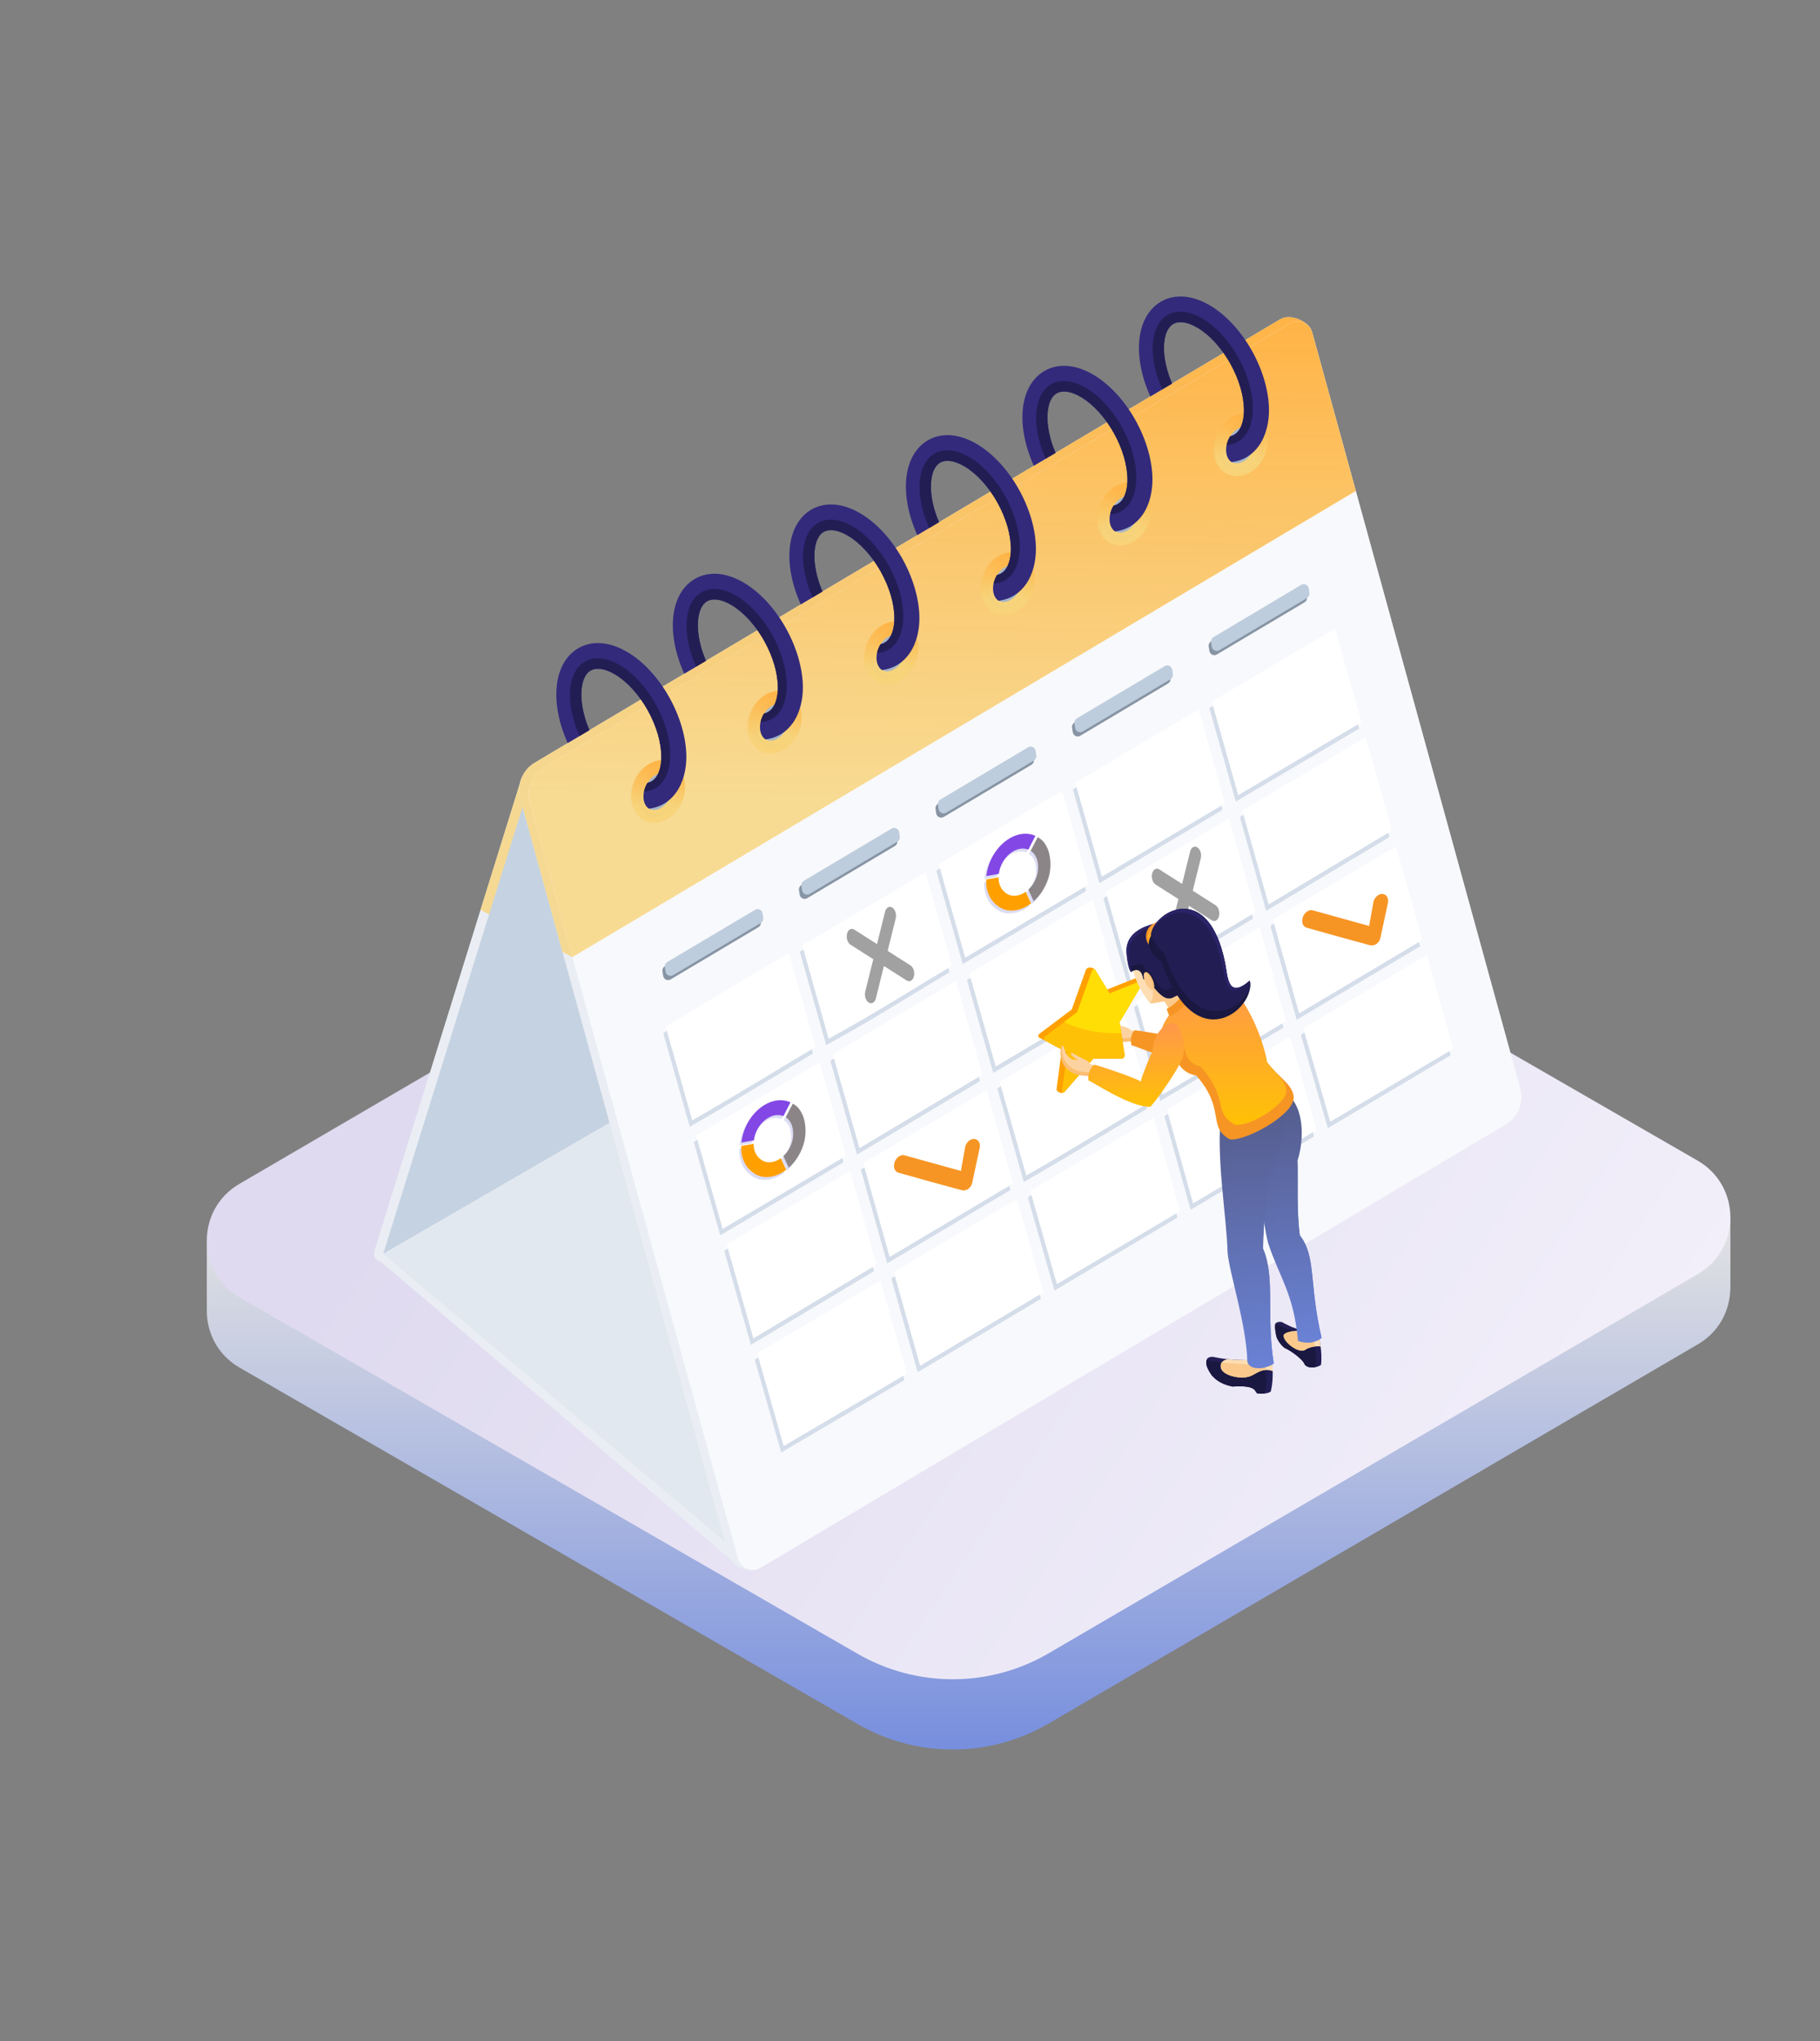 <svg width="264" height="296" viewBox="0 0 264 296" fill="none" xmlns="http://www.w3.org/2000/svg">
<rect x="0" y="0" width="264" height="296" fill="#808080" stroke="none"/>
<path d="M30 179.916V190.103C30 193.302 31.578 196.501 34.734 198.329L124.359 250.005C132.92 254.963 143.467 254.963 152.029 250.005L246.266 194.972C249.367 193.176 250.936 190.056 250.99 186.912L251 186.909V176.583L30 179.916Z" fill="url(#paint0_linear_332_29863)"/>
<path d="M34.734 188.142L124.359 239.818C132.92 244.776 143.467 244.776 152.029 239.818L246.266 184.785C252.578 181.128 252.578 171.988 246.266 168.332L156.641 116.657C148.08 111.698 137.533 111.698 128.971 116.657L34.734 171.69C28.422 175.345 28.422 184.485 34.734 188.142Z" fill="url(#paint1_linear_332_29863)"/>
<path fill-rule="evenodd" clip-rule="evenodd" d="M54.338 181.321L75.663 112.8L187.037 46.006L168.153 116.692L55.918 182.81C55.488 183.063 54.966 183.008 54.599 182.662C54.231 182.315 54.186 181.809 54.338 181.321Z" fill="#EAEEF4"/>
<path fill-rule="evenodd" clip-rule="evenodd" d="M69.7 131.962L75.663 112.8L187.037 46.006L177.214 82.772L83.025 138.804L69.7 131.962Z" fill="url(#paint2_linear_332_29863)"/>
<path fill-rule="evenodd" clip-rule="evenodd" d="M77.306 112.214L187.418 46.753L168.153 116.692L55.58 181.852L77.306 112.214Z" fill="#C5D2E1"/>
<path fill-rule="evenodd" clip-rule="evenodd" d="M106.009 226.18L220.672 158.755L168.153 116.692L55.222 182.96L106.009 226.18Z" fill="#EAEEF4"/>
<path fill-rule="evenodd" clip-rule="evenodd" d="M107.623 225.658L220.514 159.66L168.153 116.692L55.58 181.852L107.623 225.658Z" fill="#E2E8F0"/>
<path fill-rule="evenodd" clip-rule="evenodd" d="M75.492 115.901L105.635 225.396C106.126 227.181 108.71 228.327 110.238 227.413L218.338 162.796C220.148 161.714 220.979 159.578 220.408 157.505L190.265 48.01C189.92 46.756 187.289 45.352 185.68 46.309L77.562 110.61C75.751 111.687 74.922 113.83 75.492 115.901Z" fill="#EAEEF4"/>
<path fill-rule="evenodd" clip-rule="evenodd" d="M75.492 115.901L81.594 138.07L83.025 138.804L196.652 71.21L190.265 48.01C189.92 46.756 187.289 45.352 185.68 46.309L77.561 110.61C75.751 111.687 74.921 113.83 75.492 115.901Z" fill="url(#paint3_linear_332_29863)"/>
<path fill-rule="evenodd" clip-rule="evenodd" d="M76.888 116.513L107.031 226.009C107.226 226.715 107.688 227.238 108.35 227.513C109.012 227.788 109.694 227.738 110.313 227.371L218.432 163.07C220.243 161.992 221.072 159.852 220.501 157.778L190.358 48.283C190.164 47.576 189.702 47.054 189.04 46.779C188.377 46.504 187.695 46.553 187.077 46.921L78.958 111.222C77.148 112.299 76.318 114.443 76.888 116.513Z" fill="#F8F9FC"/>
<path fill-rule="evenodd" clip-rule="evenodd" d="M76.888 116.514L83.025 138.804L196.667 71.2L190.359 48.283C190.164 47.576 189.702 47.054 189.04 46.779C188.378 46.504 187.695 46.553 187.077 46.921L78.959 111.222C77.148 112.299 76.318 114.443 76.888 116.514Z" fill="url(#paint4_linear_332_29863)"/>
<path fill-rule="evenodd" clip-rule="evenodd" d="M110.271 133.098L110.361 133.707C110.406 134.02 110.269 134.314 110.003 134.472L97.277 142.04C97.061 142.168 96.82 142.177 96.595 142.066C96.371 141.955 96.227 141.755 96.189 141.502L96.097 140.887C96.05 140.574 96.188 140.278 96.454 140.12L109.183 132.559C109.399 132.431 109.641 132.421 109.866 132.532C110.09 132.644 110.234 132.844 110.271 133.098ZM189.496 85.972L189.583 86.597C189.626 86.908 189.489 87.199 189.225 87.356L176.51 94.916C176.295 95.044 176.053 95.053 175.829 94.943C175.605 94.832 175.461 94.632 175.423 94.379L175.332 93.77C175.285 93.457 175.422 93.162 175.688 93.004L188.407 85.427C188.624 85.298 188.867 85.289 189.092 85.402C189.317 85.515 189.461 85.717 189.496 85.972ZM169.692 97.755L169.781 98.365C169.826 98.677 169.689 98.971 169.424 99.128L156.693 106.705C156.478 106.833 156.237 106.843 156.013 106.733C155.79 106.623 155.645 106.425 155.606 106.173L155.51 105.56C155.461 105.246 155.599 104.948 155.866 104.789L168.604 97.215C168.82 97.087 169.062 97.078 169.287 97.189C169.511 97.301 169.655 97.502 169.692 97.755ZM149.877 109.527L149.97 110.15C150.016 110.462 149.878 110.757 149.612 110.915L136.887 118.481C136.671 118.609 136.43 118.619 136.205 118.508C135.981 118.397 135.837 118.197 135.799 117.944L135.707 117.328C135.66 117.015 135.798 116.72 136.064 116.562L148.789 108.988C149.005 108.859 149.247 108.85 149.471 108.961C149.696 109.072 149.84 109.273 149.877 109.527ZM130.074 121.311L130.167 121.918C130.215 122.232 130.078 122.529 129.811 122.688L117.083 130.263C116.869 130.39 116.628 130.4 116.404 130.291C116.18 130.181 116.035 129.982 115.996 129.73L115.901 129.118C115.852 128.803 115.989 128.506 116.257 128.346L128.987 120.777C129.201 120.649 129.443 120.64 129.667 120.75C129.89 120.86 130.035 121.058 130.074 121.311Z" fill="#8794A4"/>
<path fill-rule="evenodd" clip-rule="evenodd" d="M168.294 159.671L164.502 146.135C164.502 146.094 164.537 146.014 164.56 145.994L182.363 135.411L186.163 148.931C186.165 148.973 186.125 149.064 186.101 149.086L168.294 159.671ZM179.255 116.247L175.454 102.802C175.45 102.753 175.5 102.648 175.535 102.621C181.445 99.095 187.362 95.58 193.301 92.106L197.121 105.6C197.126 105.619 197.134 105.645 197.141 105.674L179.255 116.247ZM173.523 103.814C173.314 103.934 173.106 104.055 172.898 104.176C172.85 104.203 172.802 104.231 172.753 104.259C167.04 107.578 161.405 111.037 155.72 114.409C155.692 114.432 155.651 114.526 155.655 114.569L159.478 128.074C159.679 127.963 159.908 127.815 160.01 127.757L177.239 117.504C177.272 117.482 177.318 117.393 177.317 117.35L173.523 103.814ZM153.727 115.594L157.517 129.113C157.518 129.141 157.497 129.191 157.485 129.215C157.473 129.238 157.448 129.277 157.431 129.29L139.655 139.814L135.845 126.366C135.844 126.319 135.892 126.219 135.922 126.195C141.86 122.666 147.787 119.118 153.727 115.594ZM119.845 151.575L122.295 150.201C127.483 147.292 132.517 144.106 137.629 141.062C137.662 141.04 137.709 140.951 137.708 140.908L133.899 127.455L116.11 137.966C116.082 137.989 116.041 138.083 116.045 138.126L119.845 151.575ZM114.085 139.182L117.908 152.671C117.908 152.72 117.854 152.822 117.818 152.848C111.996 156.312 106.228 159.871 100.35 163.234C100.281 163.274 100.171 163.345 100.059 163.415L96.236 149.923C96.234 149.876 96.282 149.777 96.313 149.753C102.138 146.291 107.906 142.721 113.789 139.365C113.859 139.325 113.971 139.253 114.085 139.182ZM118.521 154.985L100.738 165.551C100.705 165.573 100.658 165.661 100.658 165.704L104.47 179.154L122.242 168.631C122.278 168.605 122.332 168.503 122.331 168.454L118.521 154.985ZM122.973 170.736L126.754 184.252C126.755 184.297 126.708 184.392 126.678 184.415L108.924 195.036L105.082 181.487C105.081 181.444 105.129 181.356 105.162 181.334L122.973 170.736ZM127.35 186.652L109.582 197.119C109.55 197.141 109.504 197.227 109.505 197.269L113.321 210.647L131.107 200.195C131.137 200.173 131.181 200.086 131.179 200.045L127.35 186.652ZM133.116 199.002L129.316 185.494C129.313 185.454 129.353 185.368 129.374 185.35L147.173 174.806L150.978 188.263C150.981 188.303 150.942 188.389 150.915 188.411L133.116 199.002ZM152.952 187.158L170.714 176.639C170.745 176.617 170.79 176.529 170.788 176.486L166.981 163.035L149.191 173.56C149.16 173.582 149.114 173.67 149.114 173.713L152.952 187.158ZM172.708 175.452L190.525 164.869C190.552 164.847 190.592 164.759 190.589 164.717C189.338 160.237 188.054 155.752 186.782 151.264L168.983 161.793C168.963 161.81 168.923 161.897 168.926 161.937L172.708 175.452ZM192.611 163.61L188.724 150.177C188.724 150.129 188.773 150.026 188.796 150.005L206.612 139.423L210.399 152.935C210.4 152.948 210.394 152.972 210.391 152.985C210.38 153.018 210.351 153.078 210.323 153.098L192.611 163.61ZM188.09 147.894L205.971 137.249C205.974 137.217 205.973 137.185 205.967 137.166L202.157 123.687L184.38 134.204C184.347 134.228 184.298 134.325 184.301 134.37L188.09 147.894ZM201.537 121.392C201.539 121.382 201.541 121.373 201.54 121.365L197.747 107.845L179.957 118.42C179.924 118.445 179.875 118.542 179.877 118.588L183.671 132.111C183.788 132.036 183.903 131.953 183.979 131.907L201.537 121.392ZM163.891 143.888C163.971 143.841 164.046 143.793 164.093 143.765L181.662 133.288C181.695 133.265 181.742 133.177 181.74 133.134L177.928 119.668L176.86 120.264L160.137 130.211C160.111 130.241 160.076 130.314 160.079 130.355L163.891 143.888ZM158.148 131.37C157.907 131.487 157.616 131.677 157.474 131.763C151.758 135.246 146.01 138.673 140.272 142.118C140.269 142.128 140.268 142.138 140.268 142.146L144.079 155.597L161.854 145.073C161.888 145.048 161.941 144.945 161.941 144.896L158.148 131.37ZM138.317 143.185L142.131 156.691C142.132 156.734 142.085 156.823 142.051 156.846L124.313 167.444L120.469 153.912C120.467 153.873 120.504 153.789 120.527 153.768L138.317 143.185ZM142.746 159.023L124.957 169.548C124.929 169.569 124.89 169.655 124.892 169.695L128.693 183.219L146.491 172.628C146.519 172.606 146.558 172.52 146.555 172.479L142.746 159.023ZM148.512 171.424C148.639 171.346 148.764 171.266 148.815 171.237C154.695 167.877 160.466 164.318 166.29 160.857C166.319 160.834 166.365 160.74 166.364 160.696L162.551 147.204C162.433 147.277 162.319 147.352 162.248 147.392C156.368 150.756 150.593 154.31 144.769 157.777C144.737 157.799 144.691 157.888 144.691 157.931L148.512 171.424Z" fill="#D4DDE9"/>
<path fill-rule="evenodd" clip-rule="evenodd" d="M168.649 158.743L164.857 145.207C164.857 145.165 164.892 145.085 164.915 145.065L182.718 134.483L186.518 148.003C186.52 148.045 186.48 148.136 186.456 148.157L168.649 158.743ZM179.61 115.319L175.809 101.874C175.805 101.825 175.855 101.719 175.89 101.693C181.8 98.167 187.717 94.652 193.656 91.177L197.476 104.671C197.481 104.69 197.489 104.717 197.496 104.745L179.61 115.319ZM173.878 102.885C173.669 103.006 173.461 103.126 173.253 103.247C173.205 103.275 173.156 103.303 173.108 103.331C167.395 106.65 161.759 110.109 156.075 113.48C156.047 113.503 156.006 113.597 156.01 113.641L159.832 127.146C160.034 127.034 160.262 126.886 160.364 126.829L177.594 116.576C177.627 116.553 177.673 116.465 177.672 116.422L173.878 102.885ZM154.082 114.666L157.872 128.185C157.873 128.213 157.852 128.262 157.84 128.287C157.828 128.309 157.803 128.349 157.786 128.362L140.01 138.885L136.2 125.437C136.199 125.39 136.247 125.291 136.277 125.266C142.215 121.738 148.142 118.19 154.082 114.666ZM120.2 150.647L122.65 149.273C127.838 146.364 132.872 143.178 137.984 140.133C138.017 140.111 138.064 140.022 138.062 139.98L134.254 126.526L116.465 137.038C116.437 137.061 116.396 137.155 116.4 137.198L120.2 150.647ZM114.44 138.253L118.263 151.743C118.263 151.792 118.209 151.894 118.173 151.92C112.351 155.383 106.583 158.943 100.705 162.306C100.636 162.346 100.526 162.417 100.414 162.487L96.591 148.995C96.589 148.948 96.637 148.848 96.668 148.824C102.493 145.363 108.261 141.793 114.144 138.436C114.214 138.397 114.326 138.324 114.44 138.253ZM118.876 154.057L101.093 164.623C101.06 164.645 101.013 164.733 101.013 164.775L104.825 178.226L122.597 167.702C122.633 167.676 122.687 167.575 122.686 167.526L118.876 154.057ZM123.328 169.808L127.109 183.323C127.11 183.369 127.063 183.463 127.033 183.487L109.279 194.107L105.437 180.558C105.436 180.516 105.484 180.428 105.517 180.405L123.328 169.808ZM127.705 185.723L109.937 196.19C109.905 196.212 109.859 196.298 109.86 196.34L113.676 209.719L131.462 199.267C131.492 199.245 131.536 199.158 131.534 199.116L127.705 185.723ZM133.471 198.074L129.671 184.566C129.668 184.526 129.708 184.439 129.729 184.422L147.527 173.877L151.333 187.334C151.336 187.374 151.297 187.461 151.27 187.482L133.471 198.074ZM153.306 186.229L171.069 175.71C171.1 175.688 171.145 175.6 171.143 175.558L167.336 162.107L149.546 172.632C149.515 172.654 149.469 172.742 149.469 172.784L153.306 186.229ZM173.063 174.523L190.879 163.94C190.907 163.918 190.947 163.83 190.944 163.789C189.693 159.308 188.409 154.824 187.137 150.335L169.338 160.864C169.318 160.881 169.278 160.968 169.281 161.009L173.063 174.523ZM192.966 162.681L189.079 149.248C189.079 149.2 189.128 149.098 189.151 149.077L206.967 138.495L210.754 152.006C210.755 152.02 210.749 152.043 210.746 152.056C210.735 152.089 210.706 152.15 210.678 152.169L192.966 162.681ZM188.445 146.965L206.326 136.321C206.329 136.288 206.328 136.256 206.322 136.237L202.512 122.758L184.735 133.275C184.702 133.3 184.654 133.396 184.656 133.442L188.445 146.965ZM201.892 120.463C201.894 120.453 201.896 120.444 201.895 120.436L198.102 106.916L180.313 117.492C180.279 117.516 180.23 117.613 180.232 117.659L184.026 131.183C184.143 131.107 184.258 131.024 184.334 130.979L201.892 120.463ZM164.246 142.96C164.326 142.912 164.401 142.865 164.448 142.837L182.017 132.359C182.05 132.337 182.097 132.248 182.095 132.206L178.283 118.739L177.215 119.336L160.493 129.282C160.466 129.313 160.431 129.385 160.434 129.427L164.246 142.96ZM158.503 130.441C158.262 130.559 157.971 130.748 157.829 130.835C152.113 134.317 146.365 137.745 140.627 141.19C140.624 141.2 140.623 141.21 140.623 141.218L144.434 154.668L162.209 144.145C162.243 144.119 162.296 144.017 162.296 143.968L158.503 130.441ZM138.672 142.256L142.486 155.763C142.487 155.806 142.44 155.895 142.406 155.917L124.668 166.515L120.824 152.984C120.822 152.944 120.859 152.86 120.882 152.84L138.672 142.256ZM143.101 158.094L125.312 168.619C125.284 168.641 125.245 168.726 125.247 168.766L129.048 182.29L146.846 171.699C146.874 171.678 146.913 171.591 146.91 171.551L143.101 158.094ZM148.867 170.496C148.994 170.418 149.118 170.338 149.17 170.308C155.05 166.948 160.821 163.39 166.645 159.928C166.674 159.905 166.72 159.812 166.719 159.767L162.906 146.276C162.788 146.349 162.673 146.423 162.603 146.464C156.723 149.828 150.948 153.382 145.124 156.848C145.092 156.871 145.045 156.959 145.046 157.002L148.867 170.496Z" fill="white"/>
<path fill-rule="evenodd" clip-rule="evenodd" d="M110.621 132.482L110.711 133.092C110.757 133.404 110.619 133.698 110.354 133.856L97.627 141.424C97.412 141.552 97.17 141.561 96.945 141.45C96.721 141.34 96.577 141.139 96.539 140.886L96.447 140.271C96.401 139.958 96.538 139.662 96.805 139.504L109.534 131.943C109.75 131.814 109.992 131.805 110.216 131.917C110.44 132.028 110.584 132.229 110.621 132.482ZM189.846 85.356L189.933 85.981C189.977 86.292 189.839 86.583 189.575 86.74L176.86 94.3C176.645 94.428 176.403 94.438 176.179 94.327C175.955 94.216 175.811 94.016 175.773 93.763L175.681 93.155C175.635 92.842 175.772 92.546 176.038 92.388L188.757 84.812C188.974 84.682 189.217 84.674 189.442 84.786C189.667 84.899 189.811 85.101 189.846 85.356ZM170.042 97.14L170.131 97.749C170.177 98.061 170.04 98.355 169.774 98.513L157.043 106.089C156.828 106.217 156.588 106.227 156.364 106.117C156.14 106.008 155.995 105.809 155.956 105.557L155.86 104.944C155.811 104.63 155.949 104.332 156.217 104.173L168.954 96.599C169.17 96.471 169.412 96.462 169.637 96.573C169.862 96.685 170.005 96.886 170.042 97.14ZM150.228 108.911L150.32 109.534C150.366 109.846 150.229 110.141 149.963 110.299L137.237 117.865C137.021 117.993 136.78 118.003 136.555 117.892C136.331 117.781 136.187 117.581 136.149 117.328L136.057 116.712C136.011 116.399 136.148 116.105 136.414 115.946L149.14 108.372C149.355 108.244 149.597 108.234 149.822 108.345C150.046 108.457 150.19 108.657 150.228 108.911ZM130.424 120.695L130.517 121.302C130.566 121.616 130.428 121.913 130.161 122.072L117.434 129.647C117.219 129.775 116.978 129.784 116.754 129.675C116.53 129.565 116.386 129.367 116.346 129.114L116.251 128.502C116.202 128.187 116.339 127.89 116.607 127.73L129.337 120.161C129.552 120.033 129.793 120.024 130.017 120.134C130.241 120.244 130.385 120.443 130.424 120.695Z" fill="#BECDDD"/>
<path fill-rule="evenodd" clip-rule="evenodd" d="M179.078 61.354C180.674 60.41 182.378 61.055 182.861 62.816C183.357 64.576 182.459 66.777 180.862 67.72C179.266 68.663 177.575 68.019 177.079 66.258C176.596 64.498 177.481 62.297 179.078 61.354Z" fill="#A7B6C7"/>
<path fill-rule="evenodd" clip-rule="evenodd" d="M178.628 60.543C178.936 60.36 179.254 60.224 179.574 60.13C180.329 59.911 181.078 59.948 181.741 60.212C182.415 60.482 182.988 60.979 183.376 61.676C183.523 61.941 183.644 62.237 183.734 62.564L183.732 62.564C184.038 63.656 183.92 64.864 183.484 65.935C183.048 67.003 182.29 67.954 181.313 68.531C181.016 68.706 180.708 68.84 180.393 68.934C179.631 69.162 178.876 69.129 178.209 68.863C177.531 68.594 176.956 68.092 176.564 67.389C176.421 67.132 176.302 66.841 176.211 66.517L176.207 66.51C175.908 65.418 176.027 64.206 176.465 63.131C176.899 62.066 177.653 61.119 178.628 60.543ZM180.063 61.927C179.891 61.977 179.712 62.056 179.528 62.164C178.911 62.529 178.426 63.148 178.138 63.854C177.851 64.559 177.767 65.333 177.951 66.006L177.95 66.007C177.996 66.168 178.06 66.321 178.138 66.461C178.318 66.784 178.57 67.009 178.861 67.125C179.163 67.245 179.518 67.255 179.89 67.144C180.055 67.095 180.23 67.017 180.412 66.909C181.032 66.543 181.522 65.921 181.81 65.212C182.097 64.509 182.18 63.741 181.993 63.075L181.989 63.067C181.943 62.899 181.879 62.743 181.802 62.604C181.625 62.287 181.376 62.065 181.089 61.951C180.789 61.831 180.435 61.819 180.063 61.927Z" fill="url(#paint5_linear_332_29863)"/>
<path fill-rule="evenodd" clip-rule="evenodd" d="M178.791 60.76C180.783 59.583 183.074 60.409 183.704 62.704L183.703 62.705C184.666 66.147 181.364 69.95 178.388 68.766C175.393 67.574 175.729 62.569 178.791 60.76ZM180.064 61.927C179.891 61.977 179.712 62.056 179.529 62.164C178.911 62.529 178.426 63.148 178.138 63.854C177.851 64.559 177.767 65.333 177.952 66.006L177.95 66.007C177.997 66.168 178.06 66.321 178.139 66.462C178.318 66.784 178.571 67.009 178.862 67.125C179.163 67.245 179.518 67.256 179.89 67.144C180.055 67.095 180.23 67.017 180.412 66.909C181.032 66.543 181.522 65.921 181.811 65.212C182.097 64.509 182.181 63.741 181.993 63.075L181.989 63.068C181.943 62.899 181.88 62.744 181.802 62.604C181.626 62.288 181.376 62.065 181.089 61.951C180.79 61.831 180.436 61.819 180.064 61.927Z" fill="url(#paint6_linear_332_29863)"/>
<path fill-rule="evenodd" clip-rule="evenodd" d="M179.177 61.621C180.678 60.734 182.404 61.357 182.879 63.086L182.878 63.086C183.604 65.68 181.116 68.546 178.873 67.654C176.616 66.756 176.869 62.984 179.177 61.621ZM180.063 61.927C179.891 61.977 179.712 62.056 179.529 62.164C178.911 62.529 178.426 63.148 178.138 63.854C177.851 64.559 177.767 65.333 177.951 66.006L177.95 66.007C177.996 66.168 178.06 66.321 178.139 66.461C178.318 66.784 178.571 67.009 178.861 67.125C179.163 67.245 179.518 67.255 179.89 67.144C180.055 67.095 180.23 67.017 180.412 66.909C181.032 66.543 181.522 65.921 181.811 65.212C182.097 64.509 182.18 63.741 181.993 63.075L181.989 63.068C181.943 62.899 181.879 62.743 181.802 62.604C181.625 62.287 181.376 62.065 181.089 61.951C180.789 61.831 180.435 61.819 180.063 61.927Z" fill="url(#paint7_linear_332_29863)"/>
<path fill-rule="evenodd" clip-rule="evenodd" d="M166.865 57.5C166.463 56.614 166.126 55.707 165.864 54.799C165.442 53.336 165.209 51.865 165.209 50.464C165.209 48.969 165.472 47.662 165.949 46.577C166.494 45.337 167.317 44.389 168.354 43.773C169.385 43.16 170.591 42.901 171.907 43.034C173.055 43.151 174.287 43.569 175.546 44.319C176.731 45.024 177.851 45.966 178.863 47.068C179.896 48.191 180.822 49.483 181.592 50.858C182.364 52.235 182.988 53.709 183.416 55.192C183.838 56.654 184.072 58.124 184.072 59.522C184.072 61.165 183.691 63.113 182.628 64.621C181.755 65.86 180.473 66.782 178.653 67.019C178.45 66.892 178.274 66.704 178.138 66.461C178.06 66.32 177.996 66.168 177.95 66.007C177.767 65.333 177.851 64.559 178.138 63.854C178.22 63.654 178.317 63.461 178.428 63.279C178.999 63.147 179.408 62.833 179.692 62.431C180.244 61.648 180.441 60.516 180.441 59.522C180.441 58.471 180.264 57.357 179.942 56.244C179.598 55.05 179.09 53.855 178.458 52.728C177.825 51.598 177.072 50.544 176.239 49.639C175.457 48.788 174.609 48.07 173.731 47.547C172.931 47.071 172.196 46.81 171.552 46.745C171.002 46.689 170.528 46.779 170.155 47.001C169.788 47.218 169.48 47.593 169.253 48.11C168.987 48.717 168.839 49.506 168.839 50.464C168.839 51.518 169.017 52.633 169.338 53.747C169.52 54.379 169.747 55.009 170.011 55.628L166.865 57.5Z" fill="#332A7C"/>
<path fill-rule="evenodd" clip-rule="evenodd" d="M177.928 64.541C177.976 64.309 178.047 64.078 178.138 63.854C178.22 63.654 178.317 63.462 178.429 63.279C179 63.147 179.409 62.834 179.693 62.431C180.244 61.648 180.442 60.516 180.442 59.522C180.442 58.471 180.264 57.358 179.942 56.244C179.598 55.05 179.09 53.855 178.458 52.728C177.825 51.598 177.072 50.544 176.24 49.639C175.458 48.788 174.61 48.07 173.732 47.547C172.931 47.071 172.196 46.81 171.552 46.745C171.002 46.689 170.528 46.779 170.155 47.001C169.789 47.219 169.48 47.593 169.253 48.11C168.987 48.717 168.84 49.506 168.84 50.464C168.84 51.518 169.017 52.633 169.338 53.748C169.52 54.379 169.747 55.01 170.012 55.628L168.585 56.476C167.708 54.525 167.19 52.454 167.19 50.548C167.19 48.16 168.005 46.481 169.32 45.7C170.635 44.919 172.453 45.026 174.461 46.221C176.469 47.416 178.29 49.471 179.605 51.817C180.919 54.163 181.736 56.812 181.736 59.197C181.736 61.587 180.919 63.269 179.605 64.05C179.111 64.344 178.547 64.51 177.928 64.541Z" fill="#221E54"/>
<path fill-rule="evenodd" clip-rule="evenodd" d="M162.175 71.406C163.772 70.463 165.475 71.107 165.959 72.868C166.455 74.629 165.556 76.829 163.96 77.772C162.363 78.716 160.673 78.071 160.176 76.311C159.694 74.55 160.579 72.349 162.175 71.406Z" fill="#A7B6C7"/>
<path fill-rule="evenodd" clip-rule="evenodd" d="M161.725 70.595C162.034 70.413 162.352 70.276 162.671 70.183C163.426 69.963 164.175 70 164.838 70.264C165.513 70.534 166.085 71.032 166.473 71.729C166.62 71.993 166.741 72.29 166.831 72.616C166.83 72.616 166.83 72.616 166.829 72.616C167.135 73.708 167.017 74.916 166.581 75.987C166.146 77.055 165.387 78.006 164.41 78.583C164.113 78.758 163.805 78.892 163.491 78.986C162.728 79.214 161.973 79.181 161.306 78.916C160.628 78.646 160.053 78.145 159.662 77.441C159.519 77.185 159.399 76.893 159.308 76.57C159.307 76.567 159.305 76.565 159.304 76.562C159.005 75.471 159.124 74.258 159.562 73.184C159.996 72.119 160.75 71.171 161.725 70.595ZM163.161 71.979C162.988 72.029 162.809 72.108 162.626 72.216C162.008 72.581 161.523 73.201 161.236 73.906C160.948 74.611 160.864 75.385 161.049 76.059C161.048 76.059 161.048 76.059 161.047 76.059C161.094 76.221 161.157 76.373 161.236 76.514C161.415 76.836 161.668 77.061 161.959 77.177C162.26 77.297 162.615 77.308 162.987 77.197C163.152 77.147 163.327 77.069 163.509 76.962C164.129 76.595 164.619 75.973 164.908 75.264C165.194 74.561 165.278 73.793 165.09 73.127C165.089 73.124 165.087 73.122 165.086 73.12C165.04 72.951 164.977 72.796 164.899 72.656C164.723 72.34 164.473 72.117 164.186 72.003C163.887 71.883 163.532 71.871 163.161 71.979Z" fill="url(#paint8_linear_332_29863)"/>
<path fill-rule="evenodd" clip-rule="evenodd" d="M161.888 70.812C163.88 69.635 166.171 70.462 166.801 72.757C166.801 72.757 166.8 72.757 166.8 72.757C167.763 76.199 164.461 80.002 161.485 78.818C158.49 77.626 158.826 72.621 161.888 70.812ZM163.16 71.979C162.988 72.029 162.809 72.108 162.626 72.216C162.008 72.581 161.523 73.201 161.235 73.906C160.948 74.612 160.864 75.385 161.049 76.059C161.048 76.059 161.048 76.059 161.047 76.059C161.093 76.221 161.157 76.373 161.236 76.514C161.415 76.836 161.668 77.061 161.958 77.177C162.26 77.297 162.615 77.308 162.987 77.197C163.152 77.147 163.327 77.069 163.509 76.962C164.129 76.595 164.619 75.973 164.907 75.264C165.194 74.562 165.277 73.793 165.09 73.127C165.089 73.124 165.087 73.122 165.086 73.12C165.04 72.951 164.976 72.796 164.899 72.656C164.723 72.34 164.473 72.117 164.186 72.003C163.886 71.883 163.532 71.871 163.16 71.979Z" fill="url(#paint9_linear_332_29863)"/>
<path fill-rule="evenodd" clip-rule="evenodd" d="M162.274 71.673C163.775 70.786 165.502 71.409 165.976 73.138C165.976 73.138 165.976 73.138 165.975 73.139C166.701 75.733 164.213 78.599 161.971 77.706C159.713 76.808 159.967 73.036 162.274 71.673ZM163.161 71.979C162.989 72.03 162.809 72.108 162.626 72.216C162.009 72.581 161.523 73.201 161.236 73.906C160.948 74.612 160.864 75.385 161.049 76.059C161.048 76.059 161.048 76.059 161.048 76.059C161.094 76.221 161.158 76.373 161.236 76.514C161.415 76.836 161.668 77.061 161.959 77.177C162.26 77.297 162.615 77.308 162.987 77.197C163.152 77.147 163.327 77.069 163.51 76.962C164.13 76.595 164.619 75.973 164.908 75.264C165.194 74.562 165.278 73.793 165.09 73.127C165.089 73.124 165.088 73.122 165.087 73.12C165.04 72.951 164.977 72.796 164.899 72.656C164.723 72.34 164.473 72.117 164.186 72.003C163.887 71.883 163.533 71.871 163.161 71.979Z" fill="url(#paint10_linear_332_29863)"/>
<path fill-rule="evenodd" clip-rule="evenodd" d="M149.962 67.552C149.56 66.666 149.223 65.759 148.961 64.852C148.539 63.389 148.306 61.917 148.306 60.516C148.306 59.022 148.57 57.714 149.046 56.629C149.591 55.389 150.414 54.441 151.451 53.825C152.482 53.213 153.688 52.953 155.004 53.087C156.153 53.203 157.384 53.622 158.644 54.372C159.828 55.076 160.948 56.019 161.96 57.12C162.993 58.244 163.919 59.536 164.689 60.91C165.461 62.287 166.086 63.761 166.514 65.244C166.936 66.706 167.169 68.176 167.169 69.574C167.169 71.218 166.788 73.166 165.725 74.674C164.852 75.913 163.571 76.835 161.751 77.072C161.548 76.944 161.371 76.757 161.236 76.514C161.157 76.373 161.094 76.221 161.047 76.059C160.864 75.386 160.948 74.612 161.236 73.907C161.317 73.707 161.414 73.514 161.526 73.332C162.097 73.2 162.506 72.886 162.79 72.483C163.341 71.701 163.539 70.569 163.539 69.575C163.539 68.523 163.361 67.41 163.04 66.296C162.695 65.103 162.187 63.907 161.555 62.78C160.922 61.651 160.169 60.597 159.337 59.691C158.555 58.84 157.707 58.123 156.829 57.6C156.028 57.124 155.293 56.862 154.65 56.797C154.099 56.742 153.626 56.832 153.252 57.054C152.886 57.271 152.578 57.646 152.35 58.163C152.084 58.77 151.937 59.559 151.937 60.517C151.937 61.571 152.114 62.686 152.435 63.8C152.617 64.432 152.844 65.062 153.109 65.68C152.06 66.304 151.011 66.928 149.962 67.552Z" fill="#332A7C"/>
<path fill-rule="evenodd" clip-rule="evenodd" d="M161.026 74.593C161.074 74.361 161.145 74.13 161.236 73.906C161.317 73.707 161.414 73.514 161.526 73.332C162.097 73.199 162.506 72.886 162.79 72.483C163.341 71.701 163.539 70.569 163.539 69.574C163.539 68.523 163.361 67.41 163.04 66.296C162.695 65.103 162.187 63.907 161.556 62.78C160.923 61.65 160.169 60.597 159.337 59.691C158.555 58.84 157.707 58.123 156.829 57.6C156.028 57.123 155.294 56.862 154.65 56.797C154.1 56.741 153.626 56.832 153.252 57.054C152.886 57.271 152.578 57.646 152.351 58.163C152.084 58.769 151.937 59.559 151.937 60.516C151.937 61.571 152.114 62.685 152.436 63.8C152.618 64.432 152.844 65.062 153.109 65.68C152.633 65.963 152.158 66.246 151.683 66.528C150.806 64.578 150.287 62.506 150.287 60.6C150.287 58.212 151.102 56.533 152.417 55.752C153.732 54.971 155.551 55.079 157.559 56.274C159.567 57.469 161.387 59.523 162.702 61.869C164.017 64.215 164.833 66.865 164.833 69.249C164.833 71.64 164.017 73.322 162.702 74.103C162.209 74.396 161.644 74.563 161.026 74.593Z" fill="#221E54"/>
<path fill-rule="evenodd" clip-rule="evenodd" d="M145.273 81.458C146.869 80.515 148.573 81.16 149.056 82.92C149.553 84.681 148.654 86.882 147.057 87.825C145.461 88.768 143.77 88.124 143.274 86.363C142.791 84.602 143.676 82.401 145.273 81.458Z" fill="#A7B6C7"/>
<path fill-rule="evenodd" clip-rule="evenodd" d="M144.822 80.648C145.131 80.465 145.449 80.329 145.769 80.235C146.524 80.016 147.273 80.052 147.935 80.317C148.61 80.586 149.182 81.084 149.57 81.781C149.717 82.045 149.838 82.342 149.928 82.668C149.928 82.668 149.927 82.669 149.927 82.669C150.232 83.761 150.115 84.969 149.678 86.04C149.243 87.108 148.484 88.059 147.507 88.636C147.211 88.811 146.902 88.945 146.588 89.039C145.826 89.267 145.071 89.234 144.404 88.968C143.726 88.699 143.15 88.197 142.759 87.494C142.616 87.237 142.497 86.946 142.405 86.623C142.404 86.62 142.403 86.618 142.402 86.615C142.102 85.524 142.222 84.311 142.66 83.236C143.093 82.171 143.847 81.224 144.822 80.648ZM146.258 82.032C146.086 82.082 145.906 82.161 145.723 82.269C145.106 82.633 144.62 83.253 144.333 83.959C144.045 84.664 143.961 85.438 144.146 86.111C144.145 86.111 144.145 86.111 144.145 86.112C144.191 86.273 144.255 86.425 144.333 86.566C144.512 86.888 144.765 87.114 145.056 87.229C145.357 87.349 145.712 87.36 146.085 87.249C146.249 87.2 146.424 87.122 146.607 87.014C147.227 86.648 147.716 86.025 148.005 85.317C148.291 84.614 148.375 83.845 148.187 83.18C148.186 83.177 148.185 83.174 148.184 83.172C148.137 83.003 148.074 82.848 147.996 82.709C147.82 82.392 147.57 82.17 147.283 82.055C146.984 81.936 146.63 81.924 146.258 82.032Z" fill="url(#paint11_linear_332_29863)"/>
<path fill-rule="evenodd" clip-rule="evenodd" d="M144.985 80.864C146.977 79.687 149.268 80.514 149.898 82.809C149.897 82.809 149.897 82.809 149.897 82.809C150.86 86.252 147.558 90.055 144.582 88.871C141.587 87.679 141.923 82.674 144.985 80.864ZM146.257 82.032C146.085 82.082 145.906 82.161 145.723 82.269C145.105 82.633 144.62 83.253 144.332 83.959C144.045 84.664 143.961 85.438 144.146 86.111C144.145 86.111 144.144 86.111 144.144 86.111C144.19 86.273 144.254 86.425 144.333 86.566C144.512 86.888 144.765 87.114 145.055 87.229C145.357 87.349 145.712 87.36 146.084 87.249C146.249 87.2 146.424 87.122 146.606 87.014C147.226 86.648 147.716 86.025 148.004 85.317C148.291 84.614 148.374 83.845 148.187 83.18C148.186 83.177 148.184 83.174 148.183 83.172C148.137 83.003 148.074 82.848 147.996 82.709C147.82 82.392 147.57 82.17 147.283 82.055C146.983 81.936 146.629 81.924 146.257 82.032Z" fill="url(#paint12_linear_332_29863)"/>
<path fill-rule="evenodd" clip-rule="evenodd" d="M145.371 81.725C146.872 80.838 148.599 81.462 149.073 83.191C149.073 83.191 149.073 83.191 149.073 83.191C149.798 85.785 147.31 88.651 145.068 87.759C142.81 86.861 143.064 83.089 145.371 81.725ZM146.258 82.032C146.086 82.082 145.906 82.161 145.723 82.269C145.106 82.633 144.62 83.253 144.333 83.959C144.046 84.664 143.961 85.438 144.146 86.111C144.146 86.111 144.145 86.111 144.145 86.111C144.191 86.273 144.255 86.425 144.333 86.566C144.512 86.888 144.765 87.114 145.056 87.229C145.357 87.349 145.713 87.36 146.085 87.249C146.249 87.2 146.424 87.122 146.607 87.014C147.227 86.648 147.716 86.025 148.005 85.317C148.291 84.614 148.375 83.845 148.187 83.179C148.186 83.177 148.185 83.174 148.184 83.172C148.137 83.003 148.074 82.848 147.996 82.709C147.82 82.392 147.571 82.17 147.283 82.055C146.984 81.936 146.63 81.924 146.258 82.032Z" fill="url(#paint13_linear_332_29863)"/>
<path fill-rule="evenodd" clip-rule="evenodd" d="M133.059 77.605C132.657 76.719 132.32 75.812 132.058 74.904C131.637 73.441 131.403 71.97 131.403 70.569C131.403 69.074 131.667 67.767 132.143 66.682C132.688 65.442 133.511 64.494 134.548 63.878C135.579 63.266 136.785 63.006 138.101 63.139C139.25 63.256 140.481 63.674 141.741 64.424C142.925 65.129 144.045 66.071 145.057 67.173C146.09 68.296 147.016 69.589 147.786 70.963C148.558 72.34 149.183 73.814 149.611 75.297C150.033 76.759 150.266 78.229 150.266 79.627C150.266 81.27 149.885 83.219 148.822 84.727C147.949 85.966 146.668 86.887 144.848 87.124C144.644 86.997 144.468 86.809 144.333 86.567C144.254 86.426 144.191 86.274 144.144 86.112C143.961 85.438 144.045 84.664 144.333 83.959C144.414 83.76 144.511 83.567 144.623 83.385C145.194 83.252 145.603 82.939 145.887 82.536C146.438 81.754 146.636 80.621 146.636 79.627C146.636 78.576 146.458 77.463 146.136 76.349C145.792 75.156 145.284 73.96 144.652 72.833C144.019 71.703 143.266 70.65 142.434 69.744C141.652 68.893 140.803 68.175 139.925 67.653C139.125 67.177 138.39 66.915 137.746 66.85C137.196 66.794 136.723 66.885 136.349 67.107C135.983 67.324 135.675 67.699 135.447 68.216C135.181 68.822 135.034 69.611 135.034 70.569C135.034 71.624 135.211 72.739 135.532 73.853C135.714 74.485 135.941 75.115 136.206 75.733C135.157 76.356 134.108 76.98 133.059 77.605Z" fill="#332A7C"/>
<path fill-rule="evenodd" clip-rule="evenodd" d="M144.123 84.646C144.171 84.414 144.242 84.183 144.333 83.959C144.414 83.759 144.512 83.566 144.623 83.384C145.194 83.252 145.603 82.938 145.887 82.535C146.438 81.753 146.636 80.621 146.636 79.627C146.636 78.576 146.458 77.462 146.137 76.349C145.792 75.155 145.284 73.96 144.653 72.833C144.02 71.703 143.267 70.65 142.434 69.744C141.652 68.893 140.804 68.175 139.926 67.652C139.126 67.176 138.391 66.915 137.747 66.85C137.197 66.794 136.723 66.884 136.349 67.106C135.983 67.324 135.675 67.698 135.448 68.215C135.181 68.822 135.034 69.611 135.034 70.569C135.034 71.623 135.211 72.738 135.533 73.853C135.715 74.484 135.941 75.115 136.206 75.733C135.731 76.015 135.255 76.298 134.78 76.581C133.903 74.63 133.385 72.559 133.385 70.653C133.385 68.265 134.199 66.586 135.514 65.805C136.829 65.024 138.648 65.132 140.656 66.327C142.664 67.522 144.484 69.576 145.799 71.922C147.114 74.268 147.93 76.918 147.93 79.302C147.93 81.692 147.114 83.374 145.799 84.155C145.306 84.448 144.741 84.615 144.123 84.646Z" fill="#221E54"/>
<path fill-rule="evenodd" clip-rule="evenodd" d="M128.37 91.511C129.967 90.567 131.67 91.212 132.153 92.973C132.65 94.733 131.751 96.934 130.155 97.877C128.558 98.821 126.868 98.176 126.371 96.415C125.888 94.655 126.774 92.454 128.37 91.511Z" fill="#A7B6C7"/>
<path fill-rule="evenodd" clip-rule="evenodd" d="M127.92 90.7C128.228 90.518 128.546 90.381 128.866 90.288C129.621 90.068 130.37 90.105 131.033 90.369C131.707 90.639 132.28 91.137 132.668 91.834C132.815 92.098 132.936 92.395 133.026 92.721C133.025 92.721 133.025 92.721 133.024 92.721C133.33 93.813 133.212 95.021 132.776 96.092C132.341 97.16 131.582 98.111 130.605 98.688C130.308 98.863 129.999 98.997 129.685 99.091C128.923 99.319 128.168 99.286 127.501 99.02C126.823 98.751 126.248 98.249 125.856 97.546C125.713 97.29 125.594 96.998 125.503 96.675C125.501 96.672 125.5 96.67 125.499 96.667C125.2 95.576 125.319 94.363 125.757 93.288C126.191 92.224 126.945 91.276 127.92 90.7ZM129.355 92.084C129.183 92.135 129.004 92.213 128.821 92.321C128.203 92.686 127.718 93.306 127.43 94.011C127.143 94.716 127.059 95.49 127.243 96.164C127.243 96.164 127.242 96.164 127.242 96.164C127.288 96.326 127.352 96.478 127.431 96.619C127.61 96.941 127.863 97.166 128.153 97.282C128.455 97.402 128.81 97.413 129.182 97.302C129.347 97.252 129.522 97.174 129.704 97.067C130.324 96.7 130.814 96.078 131.102 95.369C131.389 94.666 131.473 93.898 131.285 93.232C131.283 93.229 131.282 93.227 131.281 93.225C131.235 93.056 131.172 92.9 131.094 92.761C130.918 92.445 130.668 92.222 130.381 92.108C130.081 91.988 129.727 91.976 129.355 92.084Z" fill="url(#paint14_linear_332_29863)"/>
<path fill-rule="evenodd" clip-rule="evenodd" d="M128.083 90.917C130.074 89.74 132.366 90.566 132.996 92.861C132.995 92.861 132.995 92.861 132.994 92.862C133.957 96.304 130.656 100.107 127.68 98.923C124.684 97.731 125.02 92.726 128.083 90.917ZM129.355 92.084C129.183 92.135 129.003 92.213 128.82 92.321C128.203 92.686 127.718 93.305 127.43 94.011C127.143 94.716 127.059 95.49 127.243 96.163C127.243 96.163 127.242 96.164 127.242 96.164C127.288 96.326 127.352 96.478 127.43 96.619C127.61 96.941 127.862 97.166 128.153 97.282C128.454 97.402 128.81 97.413 129.182 97.302C129.346 97.252 129.521 97.174 129.704 97.067C130.324 96.7 130.813 96.078 131.102 95.369C131.389 94.666 131.472 93.898 131.284 93.232C131.283 93.229 131.282 93.227 131.281 93.225C131.235 93.056 131.171 92.9 131.094 92.761C130.917 92.445 130.668 92.222 130.38 92.108C130.081 91.988 129.727 91.976 129.355 92.084Z" fill="url(#paint15_linear_332_29863)"/>
<path fill-rule="evenodd" clip-rule="evenodd" d="M128.468 91.778C129.969 90.891 131.696 91.514 132.171 93.243C132.17 93.243 132.17 93.243 132.17 93.243C132.896 95.837 130.407 98.703 128.165 97.811C125.908 96.913 126.161 93.141 128.468 91.778ZM129.355 92.084C129.183 92.135 129.003 92.213 128.82 92.321C128.203 92.686 127.718 93.305 127.43 94.011C127.143 94.716 127.059 95.49 127.243 96.164C127.243 96.164 127.242 96.164 127.242 96.164C127.288 96.326 127.352 96.478 127.43 96.619C127.61 96.941 127.862 97.166 128.153 97.282C128.454 97.402 128.81 97.413 129.182 97.302C129.346 97.252 129.521 97.174 129.704 97.067C130.324 96.7 130.813 96.078 131.102 95.369C131.389 94.666 131.472 93.898 131.284 93.232C131.283 93.229 131.282 93.227 131.281 93.225C131.235 93.056 131.171 92.9 131.094 92.761C130.917 92.445 130.668 92.222 130.38 92.108C130.081 91.988 129.727 91.976 129.355 92.084Z" fill="url(#paint16_linear_332_29863)"/>
<path fill-rule="evenodd" clip-rule="evenodd" d="M116.156 87.657C115.755 86.771 115.417 85.864 115.156 84.957C114.734 83.493 114.501 82.022 114.501 80.621C114.501 79.126 114.764 77.819 115.241 76.734C115.786 75.494 116.609 74.546 117.646 73.93C118.677 73.318 119.882 73.058 121.199 73.192C122.347 73.308 123.578 73.727 124.838 74.477C126.022 75.181 127.143 76.124 128.155 77.225C129.188 78.349 130.114 79.641 130.884 81.015C131.656 82.392 132.28 83.866 132.708 85.349C133.131 86.811 133.364 88.281 133.364 89.679C133.364 91.323 132.983 93.271 131.92 94.779C131.047 96.018 129.765 96.939 127.945 97.177C127.742 97.049 127.565 96.862 127.43 96.619C127.352 96.478 127.288 96.326 127.242 96.164C127.059 95.49 127.143 94.716 127.43 94.011C127.512 93.812 127.609 93.619 127.72 93.437C128.291 93.304 128.7 92.991 128.984 92.588C129.536 91.806 129.734 90.674 129.734 89.679C129.734 88.628 129.556 87.515 129.234 86.401C128.89 85.208 128.382 84.012 127.75 82.885C127.117 81.755 126.364 80.702 125.531 79.796C124.749 78.945 123.901 78.228 123.023 77.705C122.223 77.229 121.488 76.967 120.844 76.902C120.294 76.846 119.82 76.937 119.447 77.159C119.08 77.376 118.772 77.751 118.545 78.268C118.279 78.875 118.131 79.664 118.131 80.621C118.131 81.676 118.309 82.791 118.63 83.905C118.812 84.537 119.039 85.167 119.303 85.785C118.254 86.409 117.205 87.033 116.156 87.657Z" fill="#332A7C"/>
<path fill-rule="evenodd" clip-rule="evenodd" d="M127.22 94.698C127.268 94.466 127.339 94.235 127.43 94.011C127.512 93.812 127.609 93.619 127.72 93.437C128.291 93.304 128.7 92.991 128.984 92.588C129.536 91.806 129.733 90.674 129.733 89.679C129.733 88.628 129.555 87.515 129.234 86.401C128.89 85.208 128.382 84.012 127.75 82.885C127.117 81.755 126.364 80.702 125.531 79.796C124.749 78.945 123.901 78.227 123.023 77.705C122.223 77.228 121.488 76.967 120.844 76.902C120.294 76.846 119.82 76.937 119.447 77.159C119.08 77.376 118.772 77.751 118.545 78.268C118.279 78.874 118.131 79.663 118.131 80.621C118.131 81.676 118.309 82.791 118.63 83.905C118.812 84.537 119.039 85.167 119.303 85.785C118.828 86.068 118.352 86.351 117.877 86.634C117 84.683 116.482 82.611 116.482 80.705C116.482 78.317 117.297 76.638 118.612 75.857C119.926 75.076 121.745 75.184 123.753 76.379C125.761 77.574 127.582 79.628 128.897 81.974C130.211 84.32 131.028 86.97 131.028 89.355C131.028 91.745 130.211 93.427 128.897 94.208C128.403 94.501 127.839 94.667 127.22 94.698Z" fill="#221E54"/>
<path fill-rule="evenodd" clip-rule="evenodd" d="M111.467 101.563C113.064 100.62 114.767 101.265 115.25 103.025C115.747 104.786 114.848 106.987 113.251 107.93C111.655 108.873 109.965 108.228 109.468 106.468C108.985 104.707 109.871 102.506 111.467 101.563Z" fill="#A7B6C7"/>
<path fill-rule="evenodd" clip-rule="evenodd" d="M111.017 100.752C111.325 100.57 111.643 100.433 111.963 100.34C112.718 100.121 113.467 100.157 114.13 100.422C114.805 100.691 115.377 101.189 115.765 101.886C115.912 102.15 116.033 102.447 116.123 102.773C116.122 102.773 116.122 102.774 116.121 102.774C116.427 103.865 116.309 105.074 115.873 106.145C115.438 107.213 114.679 108.164 113.702 108.741C113.405 108.916 113.097 109.05 112.783 109.144C112.02 109.372 111.265 109.338 110.598 109.073C109.92 108.803 109.345 108.302 108.954 107.599C108.81 107.342 108.691 107.051 108.6 106.727C108.599 106.725 108.597 106.722 108.596 106.72C108.297 105.628 108.416 104.416 108.854 103.341C109.288 102.276 110.042 101.329 111.017 100.752ZM112.452 102.137C112.28 102.187 112.101 102.266 111.918 102.374C111.3 102.739 110.815 103.358 110.527 104.064C110.24 104.769 110.156 105.543 110.341 106.216C110.34 106.216 110.34 106.216 110.339 106.216C110.386 106.378 110.449 106.53 110.528 106.671C110.707 106.993 110.96 107.219 111.251 107.334C111.552 107.454 111.907 107.465 112.279 107.354C112.444 107.305 112.619 107.227 112.801 107.119C113.421 106.753 113.911 106.13 114.2 105.422C114.486 104.719 114.57 103.95 114.382 103.285C114.381 103.282 114.379 103.279 114.378 103.277C114.332 103.108 114.269 102.953 114.191 102.814C114.015 102.497 113.765 102.275 113.478 102.16C113.178 102.041 112.824 102.029 112.452 102.137Z" fill="url(#paint17_linear_332_29863)"/>
<path fill-rule="evenodd" clip-rule="evenodd" d="M111.18 100.969C113.171 99.792 115.463 100.619 116.093 102.914C116.092 102.914 116.092 102.914 116.092 102.914C117.055 106.357 113.753 110.16 110.777 108.976C107.781 107.784 108.117 102.779 111.18 100.969ZM112.452 102.137C112.28 102.187 112.101 102.266 111.917 102.374C111.3 102.739 110.815 103.358 110.527 104.064C110.24 104.769 110.156 105.543 110.34 106.216C110.34 106.216 110.339 106.216 110.339 106.216C110.385 106.378 110.449 106.53 110.527 106.671C110.707 106.993 110.959 107.219 111.25 107.334C111.552 107.454 111.907 107.465 112.279 107.354C112.444 107.305 112.619 107.227 112.801 107.119C113.421 106.753 113.911 106.13 114.199 105.422C114.486 104.719 114.569 103.95 114.382 103.284C114.38 103.282 114.379 103.279 114.378 103.277C114.332 103.108 114.268 102.953 114.191 102.814C114.014 102.497 113.765 102.275 113.478 102.16C113.178 102.041 112.824 102.029 112.452 102.137Z" fill="url(#paint18_linear_332_29863)"/>
<path fill-rule="evenodd" clip-rule="evenodd" d="M111.566 101.83C113.066 100.944 114.793 101.566 115.268 103.296C115.267 103.296 115.267 103.296 115.267 103.296C115.993 105.89 113.505 108.756 111.262 107.864C109.005 106.966 109.258 103.194 111.566 101.83ZM112.452 102.137C112.28 102.187 112.101 102.266 111.917 102.374C111.3 102.739 110.815 103.358 110.527 104.064C110.24 104.769 110.156 105.543 110.34 106.216C110.34 106.216 110.339 106.216 110.339 106.217C110.385 106.378 110.449 106.53 110.527 106.671C110.707 106.993 110.959 107.219 111.25 107.334C111.552 107.454 111.907 107.465 112.279 107.354C112.444 107.305 112.619 107.227 112.801 107.119C113.421 106.753 113.911 106.13 114.199 105.422C114.486 104.719 114.569 103.95 114.382 103.285C114.38 103.282 114.379 103.279 114.378 103.277C114.332 103.108 114.268 102.953 114.191 102.814C114.015 102.497 113.765 102.275 113.478 102.16C113.178 102.041 112.824 102.029 112.452 102.137Z" fill="url(#paint19_linear_332_29863)"/>
<path fill-rule="evenodd" clip-rule="evenodd" d="M99.254 97.709C98.852 96.823 98.515 95.917 98.253 95.009C97.831 93.546 97.598 92.075 97.598 90.674C97.598 89.179 97.862 87.871 98.338 86.786C98.883 85.547 99.706 84.599 100.743 83.983C101.774 83.37 102.98 83.111 104.296 83.244C105.445 83.361 106.676 83.779 107.936 84.529C109.12 85.234 110.24 86.176 111.252 87.278C112.285 88.401 113.211 89.694 113.981 91.068C114.753 92.445 115.377 93.919 115.806 95.402C116.228 96.864 116.461 98.334 116.461 99.732C116.461 101.375 116.08 103.324 115.017 104.832C114.144 106.07 112.863 106.992 111.043 107.229C110.839 107.102 110.663 106.914 110.528 106.671C110.449 106.531 110.385 106.378 110.339 106.217C110.156 105.543 110.24 104.769 110.528 104.064C110.609 103.865 110.706 103.672 110.818 103.49C111.389 103.357 111.798 103.044 112.082 102.641C112.633 101.858 112.831 100.726 112.831 99.732C112.831 98.681 112.653 97.567 112.331 96.454C111.987 95.26 111.479 94.065 110.847 92.938C110.214 91.808 109.461 90.755 108.629 89.849C107.847 88.998 106.999 88.28 106.121 87.758C105.32 87.281 104.585 87.02 103.941 86.955C103.391 86.899 102.918 86.99 102.544 87.211C102.178 87.429 101.869 87.803 101.642 88.321C101.376 88.927 101.229 89.716 101.229 90.674C101.229 91.728 101.406 92.843 101.727 93.958C101.909 94.59 102.136 95.22 102.401 95.838C101.352 96.461 100.303 97.085 99.254 97.709Z" fill="#332A7C"/>
<path fill-rule="evenodd" clip-rule="evenodd" d="M110.317 104.751C110.365 104.518 110.436 104.288 110.527 104.064C110.609 103.864 110.706 103.671 110.817 103.489C111.388 103.357 111.797 103.043 112.081 102.64C112.633 101.858 112.83 100.726 112.83 99.732C112.83 98.68 112.653 97.567 112.331 96.453C111.987 95.26 111.479 94.064 110.847 92.937C110.214 91.808 109.461 90.754 108.628 89.849C107.846 88.998 106.998 88.28 106.12 87.757C105.32 87.281 104.585 87.02 103.941 86.954C103.391 86.899 102.917 86.989 102.544 87.211C102.177 87.428 101.869 87.803 101.642 88.32C101.376 88.927 101.228 89.716 101.228 90.674C101.228 91.728 101.406 92.843 101.727 93.957C101.909 94.589 102.135 95.219 102.4 95.837C101.925 96.12 101.449 96.403 100.974 96.686C100.097 94.735 99.579 92.664 99.579 90.757C99.579 88.37 100.393 86.691 101.708 85.91C103.023 85.129 104.842 85.236 106.85 86.431C108.858 87.626 110.678 89.68 111.993 92.027C113.308 94.373 114.125 97.022 114.125 99.407C114.125 101.797 113.308 103.479 111.993 104.26C111.5 104.553 110.936 104.72 110.317 104.751Z" fill="#221E54"/>
<path fill-rule="evenodd" clip-rule="evenodd" d="M94.564 111.615C96.16 110.672 97.864 111.317 98.347 113.077C98.844 114.838 97.945 117.039 96.349 117.982C94.752 118.925 93.062 118.281 92.565 116.52C92.082 114.759 92.968 112.559 94.564 111.615Z" fill="#A7B6C7"/>
<path fill-rule="evenodd" clip-rule="evenodd" d="M94.114 110.805C94.422 110.622 94.74 110.486 95.06 110.392C95.815 110.173 96.564 110.21 97.227 110.474C97.901 110.743 98.474 111.241 98.862 111.938C99.009 112.203 99.13 112.499 99.219 112.826L99.218 112.826C99.523 113.918 99.406 115.126 98.97 116.197C98.534 117.265 97.775 118.216 96.799 118.793C96.502 118.968 96.193 119.102 95.879 119.196C95.117 119.424 94.362 119.39 93.695 119.125C93.017 118.855 92.442 118.354 92.05 117.651C91.907 117.394 91.788 117.103 91.697 116.779L91.693 116.772C91.394 115.68 91.513 114.468 91.951 113.393C92.385 112.328 93.139 111.381 94.114 110.805ZM95.549 112.189C95.377 112.239 95.198 112.318 95.014 112.426C94.397 112.791 93.912 113.41 93.624 114.116C93.337 114.821 93.253 115.595 93.437 116.268L93.436 116.269C93.482 116.43 93.546 116.583 93.624 116.724C93.804 117.046 94.056 117.271 94.347 117.387C94.649 117.507 95.004 117.518 95.376 117.406C95.541 117.357 95.716 117.279 95.898 117.171C96.518 116.805 97.008 116.183 97.296 115.474C97.583 114.771 97.666 114.003 97.479 113.337L97.475 113.329C97.429 113.161 97.365 113.005 97.288 112.866C97.111 112.549 96.862 112.327 96.575 112.213C96.275 112.093 95.921 112.081 95.549 112.189Z" fill="url(#paint20_linear_332_29863)"/>
<path fill-rule="evenodd" clip-rule="evenodd" d="M94.277 111.022C96.269 109.844 98.56 110.671 99.19 112.966L99.189 112.966C100.152 116.409 96.85 120.212 93.874 119.028C90.879 117.836 91.215 112.831 94.277 111.022ZM95.549 112.189C95.377 112.239 95.198 112.318 95.014 112.426C94.397 112.791 93.912 113.41 93.624 114.116C93.337 114.821 93.253 115.595 93.438 116.268L93.436 116.269C93.482 116.43 93.546 116.583 93.624 116.724C93.804 117.046 94.057 117.271 94.347 117.387C94.649 117.507 95.004 117.518 95.376 117.406C95.541 117.357 95.716 117.279 95.898 117.172C96.518 116.805 97.008 116.183 97.296 115.474C97.583 114.771 97.666 114.003 97.479 113.337L97.475 113.33C97.429 113.161 97.365 113.006 97.288 112.866C97.112 112.549 96.862 112.327 96.575 112.213C96.275 112.093 95.921 112.081 95.549 112.189Z" fill="url(#paint21_linear_332_29863)"/>
<path fill-rule="evenodd" clip-rule="evenodd" d="M94.663 111.883C96.164 110.996 97.891 111.619 98.365 113.348L98.364 113.348C99.09 115.942 96.602 118.808 94.359 117.916C92.102 117.018 92.356 113.246 94.663 111.883ZM95.55 112.189C95.377 112.239 95.198 112.318 95.015 112.426C94.397 112.791 93.912 113.41 93.624 114.116C93.337 114.821 93.253 115.595 93.438 116.268L93.436 116.268C93.483 116.43 93.546 116.582 93.625 116.723C93.804 117.046 94.057 117.271 94.347 117.387C94.649 117.507 95.004 117.517 95.376 117.406C95.541 117.357 95.716 117.279 95.898 117.171C96.518 116.805 97.008 116.183 97.297 115.474C97.583 114.771 97.666 114.003 97.479 113.337L97.475 113.329C97.429 113.161 97.366 113.005 97.288 112.866C97.112 112.549 96.862 112.327 96.575 112.213C96.276 112.093 95.922 112.081 95.55 112.189Z" fill="url(#paint22_linear_332_29863)"/>
<path fill-rule="evenodd" clip-rule="evenodd" d="M82.351 107.762C81.949 106.876 81.612 105.969 81.35 105.061C80.928 103.598 80.695 102.127 80.695 100.726C80.695 99.231 80.959 97.924 81.435 96.839C81.98 95.599 82.803 94.651 83.84 94.035C84.871 93.422 86.077 93.163 87.393 93.296C88.541 93.413 89.773 93.831 91.032 94.581C92.217 95.286 93.337 96.228 94.349 97.33C95.382 98.453 96.308 99.746 97.078 101.12C97.85 102.497 98.474 103.971 98.902 105.454C99.325 106.916 99.558 108.386 99.558 109.784C99.558 111.427 99.177 113.376 98.114 114.884C97.241 116.122 95.96 117.044 94.139 117.281C93.936 117.154 93.76 116.966 93.624 116.723C93.546 116.583 93.482 116.43 93.436 116.269C93.253 115.595 93.337 114.821 93.624 114.116C93.706 113.916 93.803 113.724 93.914 113.541C94.485 113.409 94.894 113.096 95.178 112.693C95.73 111.91 95.927 110.778 95.927 109.784C95.927 108.733 95.75 107.619 95.428 106.506C95.084 105.312 94.576 104.117 93.944 102.99C93.311 101.86 92.558 100.806 91.725 99.901C90.943 99.05 90.095 98.332 89.217 97.809C88.417 97.333 87.682 97.072 87.038 97.007C86.488 96.951 86.014 97.041 85.641 97.263C85.275 97.481 84.966 97.855 84.739 98.372C84.473 98.979 84.325 99.768 84.325 100.726C84.325 101.78 84.503 102.895 84.824 104.009C85.006 104.641 85.233 105.271 85.497 105.89L82.351 107.762Z" fill="#332A7C"/>
<path fill-rule="evenodd" clip-rule="evenodd" d="M93.414 114.803C93.462 114.571 93.533 114.34 93.624 114.116C93.706 113.917 93.803 113.724 93.915 113.542C94.485 113.409 94.894 113.096 95.178 112.693C95.73 111.91 95.927 110.778 95.927 109.784C95.927 108.733 95.75 107.619 95.428 106.506C95.084 105.312 94.576 104.117 93.944 102.99C93.311 101.86 92.558 100.806 91.725 99.901C90.943 99.05 90.095 98.332 89.217 97.809C88.417 97.333 87.682 97.072 87.038 97.007C86.488 96.951 86.014 97.041 85.641 97.263C85.275 97.481 84.966 97.855 84.739 98.372C84.473 98.979 84.325 99.768 84.325 100.726C84.325 101.78 84.503 102.895 84.824 104.009C85.006 104.641 85.233 105.271 85.497 105.89L84.071 106.738C83.194 104.787 82.676 102.716 82.676 100.81C82.676 98.422 83.491 96.743 84.805 95.962C86.12 95.181 87.939 95.288 89.947 96.484C91.955 97.679 93.776 99.733 95.091 102.079C96.405 104.425 97.221 107.074 97.221 109.459C97.221 111.85 96.405 113.531 95.091 114.312C94.597 114.606 94.033 114.772 93.414 114.803Z" fill="#221E54"/>
<path fill-rule="evenodd" clip-rule="evenodd" d="M123.367 137.002C122.941 136.73 122.717 136.02 122.867 135.417C123.017 134.811 123.484 134.541 123.91 134.813C124.459 135.166 125.011 135.516 125.562 135.867C126.111 136.217 126.666 136.57 127.217 136.919C127.412 136.136 127.603 135.354 127.797 134.572C127.992 133.788 128.186 133.006 128.383 132.222C128.533 131.614 129 131.344 129.426 131.616C129.852 131.885 130.076 132.595 129.926 133.201C129.73 133.987 129.535 134.771 129.34 135.553C129.146 136.336 128.953 137.118 128.76 137.9C129.312 138.253 129.861 138.605 130.412 138.956C130.964 139.308 131.517 139.657 132.07 140.008C132.496 140.278 132.719 140.989 132.568 141.595C132.418 142.199 131.951 142.468 131.525 142.199C130.971 141.85 130.42 141.497 129.869 141.147C129.318 140.796 128.769 140.443 128.215 140.093C128.021 140.875 127.825 141.661 127.631 142.443C127.438 143.225 127.244 144.01 127.049 144.792C126.9 145.394 126.435 145.663 126.008 145.394C125.582 145.124 125.359 144.412 125.511 143.806C125.705 143.026 125.897 142.244 126.09 141.46C126.284 140.677 126.48 139.894 126.677 139.107C126.121 138.759 125.57 138.409 125.019 138.058C124.469 137.707 123.918 137.354 123.367 137.002Z" fill="#A1A1A1"/>
<path fill-rule="evenodd" clip-rule="evenodd" d="M167.622 128.275C167.196 128.004 166.972 127.294 167.122 126.69C167.272 126.084 167.739 125.815 168.165 126.087C168.714 126.439 169.266 126.789 169.817 127.14C170.366 127.491 170.921 127.844 171.472 128.192C171.667 127.41 171.858 126.628 172.052 125.846C172.247 125.062 172.442 124.279 172.638 123.495C172.788 122.887 173.255 122.618 173.681 122.889C174.108 123.159 174.331 123.869 174.181 124.474C173.985 125.261 173.79 126.045 173.595 126.827C173.401 127.609 173.208 128.391 173.016 129.174C173.567 129.526 174.116 129.878 174.667 130.23C175.219 130.582 175.772 130.931 176.325 131.281C176.751 131.551 176.975 132.263 176.823 132.868C176.673 133.472 176.206 133.742 175.78 133.472C175.227 133.124 174.675 132.771 174.124 132.42C173.573 132.07 173.024 131.717 172.47 131.366C172.276 132.149 172.08 132.935 171.886 133.717C171.693 134.499 171.499 135.283 171.304 136.066C171.155 136.667 170.69 136.937 170.264 136.667C169.837 136.398 169.614 135.686 169.766 135.08C169.96 134.3 170.152 133.517 170.346 132.734C170.539 131.951 170.735 131.167 170.932 130.381C170.376 130.032 169.825 129.682 169.274 129.331C168.724 128.981 168.173 128.628 167.622 128.275Z" fill="#A1A1A1"/>
<path fill-rule="evenodd" clip-rule="evenodd" d="M149.663 131.112C150.759 130.142 151.53 128.811 151.891 127.43C152.252 126.05 152.098 124.393 151.657 123.442C151.215 122.492 150.833 122.172 150.251 121.816C149.913 122.483 149.574 123.151 149.234 123.819C149.562 124.037 149.772 124.212 150.033 124.776C150.295 125.339 150.397 126.348 150.189 127.181C149.98 128.015 149.527 128.823 148.879 129.423C149.14 129.987 149.402 130.549 149.663 131.112ZM142.77 127.956C143.371 127.852 143.972 127.748 144.572 127.644C144.572 128.133 144.596 128.46 144.858 129.024C145.119 129.588 145.752 130.161 146.406 130.286C147.059 130.411 147.806 130.236 148.499 129.736C148.76 130.298 149.021 130.861 149.282 131.423C148.14 132.291 146.899 132.612 145.81 132.422C144.72 132.232 143.672 131.307 143.232 130.357C142.791 129.407 142.749 128.808 142.77 127.956ZM145.414 122.526C146.159 121.914 146.956 121.542 147.727 121.396C148.498 121.249 149.247 121.332 149.903 121.632C149.564 122.298 149.224 122.965 148.885 123.633C148.487 123.468 148.038 123.431 147.578 123.526C147.117 123.621 146.643 123.848 146.198 124.214C145.753 124.579 145.389 125.041 145.119 125.544C144.849 126.048 144.673 126.6 144.604 127.147C144.004 127.25 143.403 127.354 142.803 127.459C142.896 126.545 143.176 125.617 143.62 124.766C144.064 123.915 144.669 123.138 145.414 122.526Z" fill="#DCDCF4"/>
<path fill-rule="evenodd" clip-rule="evenodd" d="M149.945 130.701C151.041 129.731 151.813 128.4 152.174 127.019C152.535 125.639 152.38 123.982 151.939 123.031C151.498 122.081 151.116 121.761 150.534 121.405C150.196 122.072 149.856 122.74 149.517 123.408C149.845 123.626 150.054 123.801 150.316 124.365C150.578 124.929 150.68 125.937 150.471 126.77C150.262 127.604 149.809 128.412 149.161 129.012C149.423 129.576 149.684 130.138 149.945 130.701Z" fill="#8C8588"/>
<path fill-rule="evenodd" clip-rule="evenodd" d="M145.696 122.115C144.951 122.727 144.347 123.504 143.903 124.355C143.459 125.206 143.179 126.134 143.085 127.048C143.686 126.943 144.286 126.839 144.886 126.735C144.955 126.189 145.132 125.637 145.402 125.133C145.672 124.63 146.036 124.168 146.481 123.802C146.926 123.436 147.4 123.21 147.86 123.115C148.321 123.02 148.77 123.057 149.167 123.221C149.507 122.554 149.847 121.887 150.186 121.221C149.53 120.921 148.78 120.838 148.009 120.984C147.239 121.131 146.442 121.503 145.696 122.115Z" fill="#8347E5"/>
<path fill-rule="evenodd" clip-rule="evenodd" d="M143.053 127.545C143.032 128.396 143.073 128.996 143.514 129.945C143.955 130.895 145.002 131.82 146.092 132.011C147.182 132.201 148.422 131.88 149.565 131.012C149.304 130.45 149.043 129.887 148.782 129.325C148.089 129.825 147.342 130 146.688 129.875C146.034 129.749 145.402 129.177 145.14 128.613C144.879 128.049 144.855 127.722 144.855 127.233C144.255 127.337 143.654 127.441 143.053 127.545Z" fill="#FFA000"/>
<path fill-rule="evenodd" clip-rule="evenodd" d="M114.134 169.757C115.23 168.787 116.002 167.456 116.363 166.076C116.724 164.695 116.569 163.038 116.128 162.088C115.687 161.137 115.305 160.817 114.723 160.461C114.384 161.128 114.045 161.796 113.706 162.464C114.034 162.682 114.243 162.857 114.505 163.421C114.766 163.985 114.869 164.993 114.66 165.826C114.451 166.66 113.998 167.468 113.35 168.068C113.612 168.632 113.873 169.195 114.134 169.757ZM107.242 166.601C107.843 166.497 108.444 166.393 109.044 166.29C109.044 166.779 109.067 167.105 109.329 167.669C109.591 168.233 110.223 168.806 110.877 168.931C111.531 169.057 112.278 168.881 112.971 168.381C113.232 168.944 113.493 169.506 113.754 170.068C112.611 170.936 111.371 171.257 110.281 171.067C109.191 170.877 108.144 169.952 107.703 169.002C107.262 168.052 107.22 167.453 107.242 166.601ZM109.885 161.171C110.63 160.56 111.428 160.187 112.198 160.041C112.969 159.894 113.719 159.977 114.374 160.277C114.036 160.943 113.696 161.61 113.356 162.278C112.959 162.113 112.51 162.076 112.049 162.171C111.589 162.267 111.115 162.493 110.67 162.859C110.225 163.225 109.861 163.686 109.591 164.189C109.321 164.693 109.144 165.245 109.075 165.792C108.476 165.895 107.875 165.999 107.274 166.105C107.368 165.19 107.648 164.262 108.092 163.412C108.536 162.561 109.14 161.783 109.885 161.171Z" fill="#DCDCF4"/>
<path fill-rule="evenodd" clip-rule="evenodd" d="M114.416 169.346C115.512 168.376 116.284 167.045 116.645 165.665C117.006 164.284 116.851 162.627 116.41 161.677C115.969 160.726 115.587 160.406 115.005 160.05C114.667 160.717 114.327 161.385 113.988 162.053C114.316 162.271 114.525 162.446 114.787 163.01C115.049 163.574 115.151 164.582 114.942 165.415C114.733 166.249 114.28 167.057 113.632 167.657C113.894 168.221 114.155 168.783 114.416 169.346Z" fill="#8C8588"/>
<path fill-rule="evenodd" clip-rule="evenodd" d="M110.168 160.76C109.422 161.372 108.818 162.15 108.374 163C107.93 163.851 107.65 164.779 107.556 165.693C108.157 165.588 108.758 165.484 109.358 165.381C109.426 164.834 109.603 164.282 109.873 163.778C110.143 163.275 110.507 162.813 110.952 162.448C111.397 162.082 111.871 161.855 112.331 161.76C112.792 161.665 113.241 161.702 113.639 161.867C113.978 161.199 114.318 160.532 114.657 159.866C114.001 159.566 113.251 159.483 112.481 159.63C111.71 159.776 110.913 160.148 110.168 160.76Z" fill="#8347E5"/>
<path fill-rule="evenodd" clip-rule="evenodd" d="M107.524 166.19C107.502 167.042 107.544 167.641 107.985 168.591C108.426 169.541 109.473 170.466 110.563 170.656C111.653 170.846 112.893 170.525 114.036 169.657C113.775 169.095 113.514 168.532 113.253 167.97C112.56 168.47 111.813 168.646 111.159 168.52C110.505 168.395 109.873 167.822 109.611 167.258C109.35 166.694 109.326 166.367 109.326 165.879C108.726 165.982 108.125 166.086 107.524 166.19Z" fill="#FFA000"/>
<path fill-rule="evenodd" clip-rule="evenodd" d="M142.072 166.645C142.285 165.946 142 165.293 141.435 165.184C140.869 165.075 140.236 165.554 140.023 166.254L139.384 169.819L131.221 167.554C130.67 167.395 130.024 167.831 129.776 168.526C129.524 169.221 129.768 169.916 130.318 170.072C131.849 170.505 133.383 170.934 134.915 171.358C136.447 171.782 137.982 172.199 139.517 172.614C140.119 172.783 140.858 172.311 141.02 171.556L142.072 166.645Z" fill="#F69524"/>
<path fill-rule="evenodd" clip-rule="evenodd" d="M201.287 131.116C201.5 130.418 201.214 129.764 200.649 129.656C200.083 129.547 199.451 130.026 199.238 130.726L198.599 134.29L190.436 132.025C189.884 131.866 189.238 132.302 188.99 132.997C188.738 133.692 188.983 134.387 189.533 134.543C191.064 134.977 192.597 135.406 194.129 135.829C195.661 136.253 197.196 136.67 198.732 137.086C199.334 137.255 200.072 136.782 200.234 136.027L201.287 131.116Z" fill="#F69524"/>
<path fill-rule="evenodd" clip-rule="evenodd" d="M164.085 149.477C163.758 149.077 163.192 148.945 162.815 148.856C162.212 148.713 161.405 148.291 161.307 148.445C161.18 148.684 162.007 149.104 162.195 149.219C160.496 149.469 160.307 147.461 159.951 147.628C159.658 148.243 160.017 151.544 163.699 151.053C164.812 150.798 170.747 154.194 172.652 153.242C172.826 153.033 176.479 149.08 177.402 147.2C179.11 143.725 176.103 141.291 173.559 146.463C172.919 147.764 171.245 149.717 171.079 150.916C169.46 150.477 166.421 149.546 164.085 149.477Z" fill="#FCBE72"/>
<path fill-rule="evenodd" clip-rule="evenodd" d="M164.085 149.477C163.758 149.077 163.191 148.945 162.815 148.856C162.234 148.719 161.465 148.322 161.321 148.43C161.415 148.686 162.367 149.099 162.535 149.203C162.413 149.221 162.297 149.224 162.188 149.215L162.195 149.219C160.532 149.464 160.316 147.546 159.973 147.621C159.992 148.743 160.773 150.903 163.8 150.5C164.913 150.245 170.848 153.64 172.754 152.689C172.928 152.48 176.39 148.344 177.314 146.465C177.679 145.722 177.809 145.013 177.765 144.407C177.239 142.947 175.292 142.94 173.558 146.463C172.919 147.764 171.245 149.717 171.079 150.916C169.459 150.477 166.421 149.546 164.085 149.477Z" fill="#FCD3A0"/>
<path fill-rule="evenodd" clip-rule="evenodd" d="M176.376 142.848C175.614 142.852 173.745 144.863 173.501 146.252C173.07 146.87 171.309 149.205 170.952 150.624C170.735 150.322 164.676 149.356 164.583 149.431C163.975 149.921 163.965 151.129 164.144 151.594C164.747 151.677 170.168 154.195 172.755 153.66C173.633 152.246 177.418 148.673 177.775 147.097C178.251 145.628 178.173 142.838 176.376 142.848Z" fill="#F69524"/>
<path fill-rule="evenodd" clip-rule="evenodd" d="M157.528 140.625L155.461 146.399L150.852 149.865C150.633 149.997 150.51 150.306 150.702 150.452C151.809 151.049 152.917 151.636 154.015 152.232L153.257 157.975C153.221 158.201 153.857 158.763 154.411 158.36L158.604 153.531C159.994 153.531 161.383 153.521 162.763 153.521C162.885 153.531 163.044 153.379 163.119 153.18C163.138 153.114 163.147 153.048 163.138 152.991C162.894 151.41 162.65 149.828 162.397 148.247C163.504 146.381 164.638 144.457 165.737 142.591C165.987 142.076 165.298 141.625 164.961 141.773L160.6 143.504L158.837 140.62C158.722 140.415 157.854 140.047 157.528 140.625Z" fill="#FFA000"/>
<path fill-rule="evenodd" clip-rule="evenodd" d="M158.36 140.898C157.656 142.868 156.952 144.828 156.248 146.798C154.718 147.944 153.179 149.099 151.639 150.264C151.489 150.378 151.395 150.576 151.414 150.737C151.424 150.785 151.452 150.822 151.489 150.851C152.597 151.448 153.705 152.035 154.803 152.631C154.559 154.497 154.315 156.362 154.061 158.228C154.033 158.408 154.136 158.502 154.277 158.446C154.343 158.417 154.399 158.38 154.446 158.323C155.835 156.722 157.224 155.122 158.604 153.531C159.994 153.531 161.383 153.522 162.763 153.522C162.885 153.531 163.044 153.379 163.119 153.18C163.138 153.114 163.147 153.048 163.138 152.991C162.894 151.41 162.65 149.828 162.396 148.247C163.504 146.381 164.612 144.506 165.71 142.641C165.813 142.47 165.813 142.281 165.71 142.224C165.663 142.195 165.607 142.205 165.55 142.233C164.02 142.84 162.49 143.455 160.951 144.08C160.247 142.925 159.543 141.779 158.839 140.624C158.773 140.519 158.613 140.548 158.482 140.699C158.426 140.756 158.389 140.832 158.36 140.898Z" fill="#FFC105"/>
<path fill-rule="evenodd" clip-rule="evenodd" d="M158.361 140.898C157.656 142.868 156.952 144.828 156.248 146.798C155.62 147.262 154.991 147.745 154.362 148.218C155.685 148.9 157.553 149.44 159.046 149.648C160.538 149.857 161.449 149.876 162.641 149.809C162.566 149.289 162.481 148.768 162.397 148.247C163.504 146.381 164.612 144.506 165.71 142.641C165.813 142.47 165.813 142.281 165.71 142.224C165.663 142.195 165.607 142.205 165.551 142.233C164.021 142.84 162.491 143.455 160.951 144.08C160.247 142.925 159.543 141.779 158.839 140.624C158.774 140.519 158.614 140.548 158.482 140.699C158.426 140.756 158.389 140.832 158.361 140.898Z" fill="#FFDE05"/>
<path fill-rule="evenodd" clip-rule="evenodd" d="M164.334 139.119C164.334 139.119 163.652 141.328 166.793 145.514C167.02 145.567 168.169 145.346 168.859 145.219C169.161 145.389 169.645 146.573 169.841 147.176C169.841 147.176 173.369 146.1 174.228 144.617C174.228 144.617 173.118 142.909 173.16 142.436C173.16 142.436 174.017 136.626 171.036 134.993C171.036 134.993 168.913 133.21 167.392 134.485C167.392 134.485 162.741 136.34 164.334 139.119Z" fill="#FDDEB4"/>
<path fill-rule="evenodd" clip-rule="evenodd" d="M166.793 145.514C167.02 145.567 168.169 145.346 168.859 145.219C169.161 145.389 169.645 146.572 169.841 147.176C169.841 147.176 173.369 146.1 174.228 144.617C174.228 144.617 173.118 142.909 173.16 142.435C173.16 142.435 174.017 136.626 171.036 134.993C171.036 134.993 168.913 133.209 167.392 134.485C167.392 134.485 163.643 135.98 164.031 138.298C165.773 140.114 167.611 142.341 167.214 143.558C167.214 143.558 167.417 144.998 166.793 145.514Z" fill="#FBC98B"/>
<path fill-rule="evenodd" clip-rule="evenodd" d="M181.323 197.262C178.593 197.264 177 197.006 176.162 196.815C175.595 196.685 175.144 196.887 175.046 197.159C174.816 197.795 175.109 198.503 175.792 199.485C176.176 199.854 176.814 200.676 178.759 201.086C179.25 201.079 181.631 200.831 182.098 201.73C182.376 202.073 182.14 202.05 182.678 202.103C182.977 202.132 183.903 202.155 184.337 201.795C184.436 201.381 184.82 199.665 184.473 197.449L181.323 197.262Z" fill="#221E54"/>
<path fill-rule="evenodd" clip-rule="evenodd" d="M175.014 197.259C174.848 197.87 175.145 198.554 175.793 199.485C176.176 199.854 176.814 200.676 178.759 201.086C179.25 201.079 181.631 200.831 182.098 201.73C182.376 202.073 182.14 202.049 182.678 202.103C182.823 202.117 183.117 202.13 183.43 202.098C183.571 201.576 183.868 200.446 183.56 198.486L180.37 197.738C177.64 197.741 176.047 197.483 175.208 197.291C175.142 197.276 175.077 197.265 175.014 197.259Z" fill="#1A1840"/>
<path fill-rule="evenodd" clip-rule="evenodd" d="M181.323 197.262C179.982 197.263 178.915 197.201 178.078 197.116C176.825 197.341 177.088 198.315 177.088 198.315C177.213 199.45 179.939 200.117 181.317 199.594C182.329 199.21 183.031 198.324 184.614 198.842C184.627 198.56 184.542 197.695 184.465 197.418L181.323 197.262Z" fill="#FDDEB4"/>
<path fill-rule="evenodd" clip-rule="evenodd" d="M177.218 197.588C176.984 197.93 177.088 198.315 177.088 198.315C177.213 199.45 179.939 200.117 181.317 199.594C182.079 199.305 182.665 198.731 183.585 198.686C183.55 198.445 183.514 198.206 183.493 198.068C181.396 197.891 179.309 197.781 177.218 197.588Z" fill="#FBC98B"/>
<path fill-rule="evenodd" clip-rule="evenodd" d="M191.278 193.682C191.278 193.682 191.864 196.074 191.619 197.94C191.13 198.342 189.735 198.561 189.249 197.881C188.951 197.036 186.992 195.746 186.407 195.522C186.217 195.446 185.433 194.706 185.152 193.843C185.152 193.843 184.783 192.278 185.044 191.917C185.141 191.757 185.655 191.622 185.961 191.742C185.961 191.742 187.74 192.771 188.842 192.862L191.278 193.682Z" fill="#221E54"/>
<path fill-rule="evenodd" clip-rule="evenodd" d="M190.727 198.287C190.169 198.375 189.543 198.293 189.25 197.881C188.951 197.037 186.992 195.746 186.407 195.521C186.217 195.446 185.433 194.706 185.152 193.843C185.152 193.843 184.812 192.396 185.017 191.964C185.079 191.971 185.137 191.984 185.189 192.004C185.189 192.004 186.968 193.034 188.07 193.124L190.506 193.945C190.506 193.945 191.092 196.337 190.847 198.202C190.811 198.232 190.771 198.26 190.727 198.287Z" fill="#1A1840"/>
<path fill-rule="evenodd" clip-rule="evenodd" d="M191.307 193.733C191.341 193.896 191.463 194.504 191.563 195.281C191.111 195.183 190.003 195.277 189.314 195.759C188.431 196.377 186.049 194.575 186.202 193.613C186.541 193.053 188.168 193.005 188.168 193.005C188.411 192.943 190.358 193.469 191.307 193.733Z" fill="#FDDEB4"/>
<path fill-rule="evenodd" clip-rule="evenodd" d="M190.739 195.272C190.264 195.328 189.717 195.477 189.313 195.759C188.431 196.377 186.049 194.575 186.202 193.613C186.381 193.318 186.916 193.165 187.383 193.086C187.981 193.134 189.62 193.46 190.436 193.687C190.461 193.813 190.621 194.574 190.739 195.272Z" fill="#FBC98B"/>
<path fill-rule="evenodd" clip-rule="evenodd" d="M187.815 159.976C188.629 161.834 188.964 166.19 188.203 168.25C188.304 170.856 188.057 175.715 188.552 179.168C190.941 182.187 189.864 186.243 191.707 194.028C190.586 194.849 189.42 194.854 188.288 194.48C187.638 187.52 185.61 185.317 183.954 180.301C183.028 176.679 182.927 171.764 182.23 168.163C182.321 165.787 181.804 163.262 181.895 160.886C184.17 160.758 185.541 160.104 187.815 159.976Z" fill="url(#paint23_linear_332_29863)"/>
<path fill-rule="evenodd" clip-rule="evenodd" d="M186.738 158.667C189.539 161.044 188.964 166.19 188.203 168.25C188.304 170.856 188.057 175.715 188.552 179.169C190.941 182.187 189.864 186.244 191.707 194.028C190.943 194.588 190.158 194.768 189.377 194.708C188.717 187.999 187.463 184.822 185.837 179.895C184.572 177.448 184.095 166.992 186.248 160.155C186.732 160.073 186.168 158.699 186.738 158.667Z" fill="url(#paint24_linear_332_29863)"/>
<path fill-rule="evenodd" clip-rule="evenodd" d="M185.803 160.482C186.079 161.568 186.438 166.159 184.027 169.49C183.845 172.124 183.207 177.688 183.212 181.096C184.999 185.214 183.658 190.852 184.764 197.722C183.896 198.431 181.387 198.944 180.937 197.526C180.8 192.027 178.333 184.715 178.065 181.623C177.932 176.394 176.326 167.453 177.158 161.451L185.803 160.482Z" fill="url(#paint25_linear_332_29863)"/>
<path fill-rule="evenodd" clip-rule="evenodd" d="M185.976 159.553C186.935 161.896 186.438 166.159 184.027 169.49C183.845 172.124 183.207 177.688 183.213 181.096C184.999 185.214 183.658 190.852 184.764 197.722C184.318 198.086 183.441 198.398 182.631 198.424C182.316 192.881 180.096 184.431 179.84 181.476C179.719 176.725 178.261 167.446 178.619 161.287L185.976 159.553Z" fill="url(#paint26_linear_332_29863)"/>
<path fill-rule="evenodd" clip-rule="evenodd" d="M172.98 142.248C172.98 142.248 171.42 145.211 169.277 146.329C169.27 146.406 169.442 146.891 169.609 147.269C169.147 147.713 168.471 149.148 168.464 149.519C169.919 149.522 170.638 150.304 170.592 151.789C170.176 154.546 172.13 155.777 173.526 155.978C177.854 160.905 175.067 163.387 178.376 165.227C180.54 165.617 188.093 161.518 187.648 158.944C187.329 157.101 185.5 156.292 183.795 154.053C183.185 150.549 180.154 142.43 176.003 142.063C175.438 142.013 174.645 142.529 173.742 142.561C173.538 142.568 173.193 142.279 172.98 142.248Z" fill="#F69524"/>
<path fill-rule="evenodd" clip-rule="evenodd" d="M172.98 142.248C172.98 142.248 171.42 145.211 169.277 146.329C169.271 146.406 169.443 146.891 169.609 147.269C169.147 147.713 168.471 149.148 168.464 149.518C172.79 146.791 170.207 154.068 174.128 154.633C178.456 159.56 175.822 161.261 179.132 163.101C180.634 163.372 184.132 161.702 185.976 159.553C187.679 157.569 185.295 156.024 183.795 154.053C183.185 150.549 180.154 142.43 176.004 142.062C175.439 142.012 174.645 142.529 173.743 142.561C173.539 142.568 173.193 142.279 172.98 142.248Z" fill="url(#paint27_linear_332_29863)"/>
<path fill-rule="evenodd" clip-rule="evenodd" d="M170.363 133.593C170.363 133.593 163.184 133.561 163.402 138.092C163.402 138.092 163.536 140.405 164.066 140.956C164.066 140.956 165.514 139.782 165.858 142.001C166.729 141.562 168.269 145.49 170.079 144.685C170.079 144.685 173.615 143.063 174.193 141.762C174.193 141.762 175.827 138.595 170.363 133.593Z" fill="#221E54"/>
<path fill-rule="evenodd" clip-rule="evenodd" d="M163.774 140.389C163.855 140.633 163.951 140.836 164.066 140.956C164.066 140.956 165.485 139.855 165.858 142.001C166.819 141.633 168.269 145.49 170.079 144.685C170.079 144.685 173.615 143.063 174.193 141.762C174.193 141.762 174.914 140.362 173.793 137.954C174.256 139.595 173.703 140.467 173.703 140.467C173.125 141.768 169.589 143.39 169.589 143.39C167.779 144.194 167.415 140.658 166.115 140.664C165.872 139.204 164.352 140.02 163.774 140.389Z" fill="#1A1840"/>
<path fill-rule="evenodd" clip-rule="evenodd" d="M170.363 133.593C170.363 133.593 163.184 133.561 163.402 138.092C163.402 138.092 163.536 140.405 164.066 140.956C164.066 140.956 164.104 140.924 164.169 140.879C163.823 140.032 163.727 138.392 163.727 138.392C163.512 133.918 170.509 133.893 170.684 133.893C170.58 133.794 170.474 133.694 170.363 133.593Z" fill="#2B2468"/>
<path fill-rule="evenodd" clip-rule="evenodd" d="M166.106 140.999C165.822 141.122 165.84 141.794 166.146 142.501C166.452 143.208 166.93 143.681 167.214 143.558C167.499 143.435 167.481 142.762 167.175 142.055C166.869 141.349 166.391 140.876 166.106 140.999Z" fill="#FBC98B"/>
<path fill-rule="evenodd" clip-rule="evenodd" d="M167.214 143.558C167.499 143.435 167.481 142.762 167.175 142.056C166.933 141.497 166.584 141.085 166.308 140.997C166.986 142.006 167.409 142.962 167.214 143.558Z" fill="#FCBE72"/>
<path fill-rule="evenodd" clip-rule="evenodd" d="M166.264 135.415C166.075 136.469 166.712 137.465 167.687 137.639C168.661 137.813 169.604 137.1 169.793 136.046C169.981 134.992 169.344 133.996 168.37 133.822C167.396 133.647 166.453 134.36 166.264 135.415Z" fill="#F69524"/>
<path fill-rule="evenodd" clip-rule="evenodd" d="M166.55 135.491C166.325 136.752 166.976 137.924 168.005 138.108C169.034 138.292 170.051 137.419 170.277 136.158C170.503 134.897 169.851 133.726 168.822 133.541C167.793 133.357 166.776 134.23 166.55 135.491Z" fill="url(#paint28_linear_332_29863)"/>
<path fill-rule="evenodd" clip-rule="evenodd" d="M173.162 142.132C173.162 142.132 171.503 145.158 169.277 146.329C169.269 146.407 169.437 146.895 169.601 147.274C169.548 147.324 169.493 147.395 169.428 147.477C170.05 147.19 170.237 147.142 171.264 146.329C172.291 145.515 173.702 143.735 174.051 142.426C174.015 142.429 173.978 142.432 173.941 142.434C173.731 142.445 173.381 142.159 173.162 142.132Z" fill="#F69524"/>
<path fill-rule="evenodd" clip-rule="evenodd" d="M168.496 139.484C167.912 139.083 165.841 137.518 166.947 135.771C166.989 132.466 175.169 127.256 177.688 139.586C178.106 141.632 178.04 145.015 181.296 142.212C182.216 146.232 173.322 153.816 168.496 139.484Z" fill="#1A1840"/>
<path fill-rule="evenodd" clip-rule="evenodd" d="M166.98 135.425C167.544 132.129 175.255 127.679 177.688 139.586C178.106 141.632 178.04 145.015 181.296 142.212C181.378 142.573 181.381 142.962 181.316 143.361C179.552 147.039 172.849 150.046 168.887 138.278C168.492 138.008 167.343 136.751 166.98 135.425Z" fill="#221E54"/>
<path fill-rule="evenodd" clip-rule="evenodd" d="M167.105 134.958C168.253 131.75 175.369 128.235 177.688 139.586C178.106 141.631 178.04 145.015 181.296 142.212C178.002 145.505 177.775 142.208 177.357 140.162C175.161 129.415 168.748 131.94 167.105 134.958Z" fill="#2B2468"/>
<path fill-rule="evenodd" clip-rule="evenodd" d="M158.203 154.378C157.919 153.883 157.327 153.636 156.933 153.471C156.302 153.206 155.502 152.6 155.366 152.75C155.184 152.987 156.009 153.595 156.192 153.754C154.298 153.717 154.457 151.497 154.039 151.615C153.608 152.231 153.399 155.888 157.496 156.023C158.754 155.948 164.597 160.722 166.843 160.032C167.211 159.221 169.938 155.752 171.004 153.701C172.849 150.15 169.472 147.376 167.829 151.493C167.68 151.88 166.116 155.415 165.554 157.214C163.871 156.443 160.733 154.878 158.203 154.378Z" fill="#FCBE72"/>
<path fill-rule="evenodd" clip-rule="evenodd" d="M158.203 154.378C157.919 153.883 157.327 153.636 156.933 153.471C156.302 153.206 155.501 152.6 155.366 152.75C155.358 152.761 155.352 152.772 155.347 152.785C155.43 153.079 156.262 153.631 156.423 153.77C156.341 153.769 156.263 153.762 156.188 153.75L156.192 153.754C154.374 153.719 154.447 151.674 154.087 151.612C153.882 152.816 154.301 155.382 157.721 155.494C158.978 155.419 164.469 159.76 166.716 159.07C167.126 158.164 170.481 153.942 171.175 152.084C171.337 151.651 171.418 151.234 171.432 150.848C170.953 149.1 168.972 148.629 167.829 151.493C167.68 151.88 166.116 155.415 165.553 157.214C163.871 156.443 160.733 154.878 158.203 154.378Z" fill="#FCD3A0"/>
<path fill-rule="evenodd" clip-rule="evenodd" d="M169.6 148.459C168.182 149.022 167.187 150.761 167.228 152.251C166.915 152.964 165.614 156.034 165.469 156.874C165.287 156.505 158.867 154.354 158.753 154.418C158.002 154.841 157.771 156.154 157.883 156.693C158.524 156.893 163.966 160.619 166.88 160.506C168.092 159.127 170.753 155.307 171.428 153.657C172.213 152.145 171.444 147.728 169.6 148.459Z" fill="url(#paint29_linear_332_29863)"/>
<defs>
<linearGradient id="paint0_linear_332_29863" x1="178.666" y1="176.782" x2="178.666" y2="261.361" gradientUnits="userSpaceOnUse">
<stop stop-color="#E3E3E3"/>
<stop offset="1" stop-color="#6C86DD"/>
</linearGradient>
<linearGradient id="paint1_linear_332_29863" x1="79.764" y1="137.235" x2="218.627" y2="230.386" gradientUnits="userSpaceOnUse">
<stop stop-color="#DFDAEF"/>
<stop offset="1" stop-color="#F2EFFA"/>
</linearGradient>
<linearGradient id="paint2_linear_332_29863" x1="108.58" y1="43.136" x2="106.926" y2="147.973" gradientUnits="userSpaceOnUse">
<stop stop-color="#FFB244"/>
<stop offset="0.692" stop-color="#F7D379" stop-opacity="0.8"/>
</linearGradient>
<linearGradient id="paint3_linear_332_29863" x1="115.52" y1="43.122" x2="113.92" y2="147.976" gradientUnits="userSpaceOnUse">
<stop stop-color="#FFB244"/>
<stop offset="0.692" stop-color="#F7D379" stop-opacity="0.8"/>
</linearGradient>
<linearGradient id="paint4_linear_332_29863" x1="116.459" y1="43.752" x2="114.862" y2="147.915" gradientUnits="userSpaceOnUse">
<stop stop-color="#FFB244"/>
<stop offset="0.692" stop-color="#F7D379" stop-opacity="0.8"/>
</linearGradient>
<linearGradient id="paint5_linear_332_29863" x1="178.647" y1="59.706" x2="178.409" y2="69.982" gradientUnits="userSpaceOnUse">
<stop stop-color="#FFB244"/>
<stop offset="0.692" stop-color="#F7D379" stop-opacity="0.8"/>
</linearGradient>
<linearGradient id="paint6_linear_332_29863" x1="178.816" y1="59.956" x2="178.587" y2="69.85" gradientUnits="userSpaceOnUse">
<stop stop-color="#FFB244"/>
<stop offset="0.692" stop-color="#F7D379" stop-opacity="0.8"/>
</linearGradient>
<linearGradient id="paint7_linear_332_29863" x1="179.195" y1="61.015" x2="179.023" y2="68.47" gradientUnits="userSpaceOnUse">
<stop stop-color="#FFB244"/>
<stop offset="0.692" stop-color="#F7D379" stop-opacity="0.8"/>
</linearGradient>
<linearGradient id="paint8_linear_332_29863" x1="161.744" y1="69.758" x2="161.506" y2="80.034" gradientUnits="userSpaceOnUse">
<stop stop-color="#FFB244"/>
<stop offset="0.692" stop-color="#F7D379" stop-opacity="0.8"/>
</linearGradient>
<linearGradient id="paint9_linear_332_29863" x1="161.913" y1="70.008" x2="161.684" y2="79.902" gradientUnits="userSpaceOnUse">
<stop stop-color="#FFB244"/>
<stop offset="0.692" stop-color="#F7D379" stop-opacity="0.8"/>
</linearGradient>
<linearGradient id="paint10_linear_332_29863" x1="162.293" y1="71.067" x2="162.121" y2="78.523" gradientUnits="userSpaceOnUse">
<stop stop-color="#FFB244"/>
<stop offset="0.692" stop-color="#F7D379" stop-opacity="0.8"/>
</linearGradient>
<linearGradient id="paint11_linear_332_29863" x1="144.841" y1="79.811" x2="144.604" y2="90.087" gradientUnits="userSpaceOnUse">
<stop stop-color="#FFB244"/>
<stop offset="0.692" stop-color="#F7D379" stop-opacity="0.8"/>
</linearGradient>
<linearGradient id="paint12_linear_332_29863" x1="145.01" y1="80.06" x2="144.781" y2="89.954" gradientUnits="userSpaceOnUse">
<stop stop-color="#FFB244"/>
<stop offset="0.692" stop-color="#F7D379" stop-opacity="0.8"/>
</linearGradient>
<linearGradient id="paint13_linear_332_29863" x1="145.39" y1="81.12" x2="145.218" y2="88.575" gradientUnits="userSpaceOnUse">
<stop stop-color="#FFB244"/>
<stop offset="0.692" stop-color="#F7D379" stop-opacity="0.8"/>
</linearGradient>
<linearGradient id="paint14_linear_332_29863" x1="127.939" y1="89.863" x2="127.701" y2="100.139" gradientUnits="userSpaceOnUse">
<stop stop-color="#FFB244"/>
<stop offset="0.692" stop-color="#F7D379" stop-opacity="0.8"/>
</linearGradient>
<linearGradient id="paint15_linear_332_29863" x1="128.107" y1="90.113" x2="127.879" y2="100.007" gradientUnits="userSpaceOnUse">
<stop stop-color="#FFB244"/>
<stop offset="0.692" stop-color="#F7D379" stop-opacity="0.8"/>
</linearGradient>
<linearGradient id="paint16_linear_332_29863" x1="128.487" y1="91.172" x2="128.315" y2="98.628" gradientUnits="userSpaceOnUse">
<stop stop-color="#FFB244"/>
<stop offset="0.692" stop-color="#F7D379" stop-opacity="0.8"/>
</linearGradient>
<linearGradient id="paint17_linear_332_29863" x1="111.036" y1="99.915" x2="110.798" y2="110.192" gradientUnits="userSpaceOnUse">
<stop stop-color="#FFB244"/>
<stop offset="0.692" stop-color="#F7D379" stop-opacity="0.8"/>
</linearGradient>
<linearGradient id="paint18_linear_332_29863" x1="111.204" y1="100.165" x2="110.976" y2="110.059" gradientUnits="userSpaceOnUse">
<stop stop-color="#FFB244"/>
<stop offset="0.692" stop-color="#F7D379" stop-opacity="0.8"/>
</linearGradient>
<linearGradient id="paint19_linear_332_29863" x1="111.584" y1="101.225" x2="111.412" y2="108.68" gradientUnits="userSpaceOnUse">
<stop stop-color="#FFB244"/>
<stop offset="0.692" stop-color="#F7D379" stop-opacity="0.8"/>
</linearGradient>
<linearGradient id="paint20_linear_332_29863" x1="94.132" y1="109.968" x2="93.895" y2="120.243" gradientUnits="userSpaceOnUse">
<stop stop-color="#FFB244"/>
<stop offset="0.692" stop-color="#F7D379" stop-opacity="0.8"/>
</linearGradient>
<linearGradient id="paint21_linear_332_29863" x1="94.302" y1="110.218" x2="94.073" y2="120.111" gradientUnits="userSpaceOnUse">
<stop stop-color="#FFB244"/>
<stop offset="0.692" stop-color="#F7D379" stop-opacity="0.8"/>
</linearGradient>
<linearGradient id="paint22_linear_332_29863" x1="94.682" y1="111.277" x2="94.509" y2="118.732" gradientUnits="userSpaceOnUse">
<stop stop-color="#FFB244"/>
<stop offset="0.692" stop-color="#F7D379" stop-opacity="0.8"/>
</linearGradient>
<linearGradient id="paint23_linear_332_29863" x1="185.1" y1="160.065" x2="185.1" y2="198.159" gradientUnits="userSpaceOnUse">
<stop stop-color="#555C8B"/>
<stop offset="1" stop-color="#6C86DD"/>
</linearGradient>
<linearGradient id="paint24_linear_332_29863" x1="187.034" y1="158.76" x2="187.034" y2="198.289" gradientUnits="userSpaceOnUse">
<stop stop-color="#555C8B"/>
<stop offset="1" stop-color="#6C86DD"/>
</linearGradient>
<linearGradient id="paint25_linear_332_29863" x1="179.892" y1="160.579" x2="179.892" y2="202.182" gradientUnits="userSpaceOnUse">
<stop stop-color="#555C8B"/>
<stop offset="1" stop-color="#6C86DD"/>
</linearGradient>
<linearGradient id="paint26_linear_332_29863" x1="181.139" y1="159.653" x2="181.139" y2="202.272" gradientUnits="userSpaceOnUse">
<stop stop-color="#555C8B"/>
<stop offset="1" stop-color="#6C86DD"/>
</linearGradient>
<linearGradient id="paint27_linear_332_29863" x1="177.515" y1="142.059" x2="177.515" y2="163.13" gradientUnits="userSpaceOnUse">
<stop stop-color="#FF974B"/>
<stop offset="1" stop-color="#FFC105"/>
</linearGradient>
<linearGradient id="paint28_linear_332_29863" x1="168.414" y1="133.517" x2="168.414" y2="138.133" gradientUnits="userSpaceOnUse">
<stop stop-color="#FF974B"/>
<stop offset="1" stop-color="#FFC105"/>
</linearGradient>
<linearGradient id="paint29_linear_332_29863" x1="164.795" y1="148.378" x2="164.795" y2="160.509" gradientUnits="userSpaceOnUse">
<stop stop-color="#FF974B"/>
<stop offset="1" stop-color="#FFC105"/>
</linearGradient>
</defs>
</svg>
